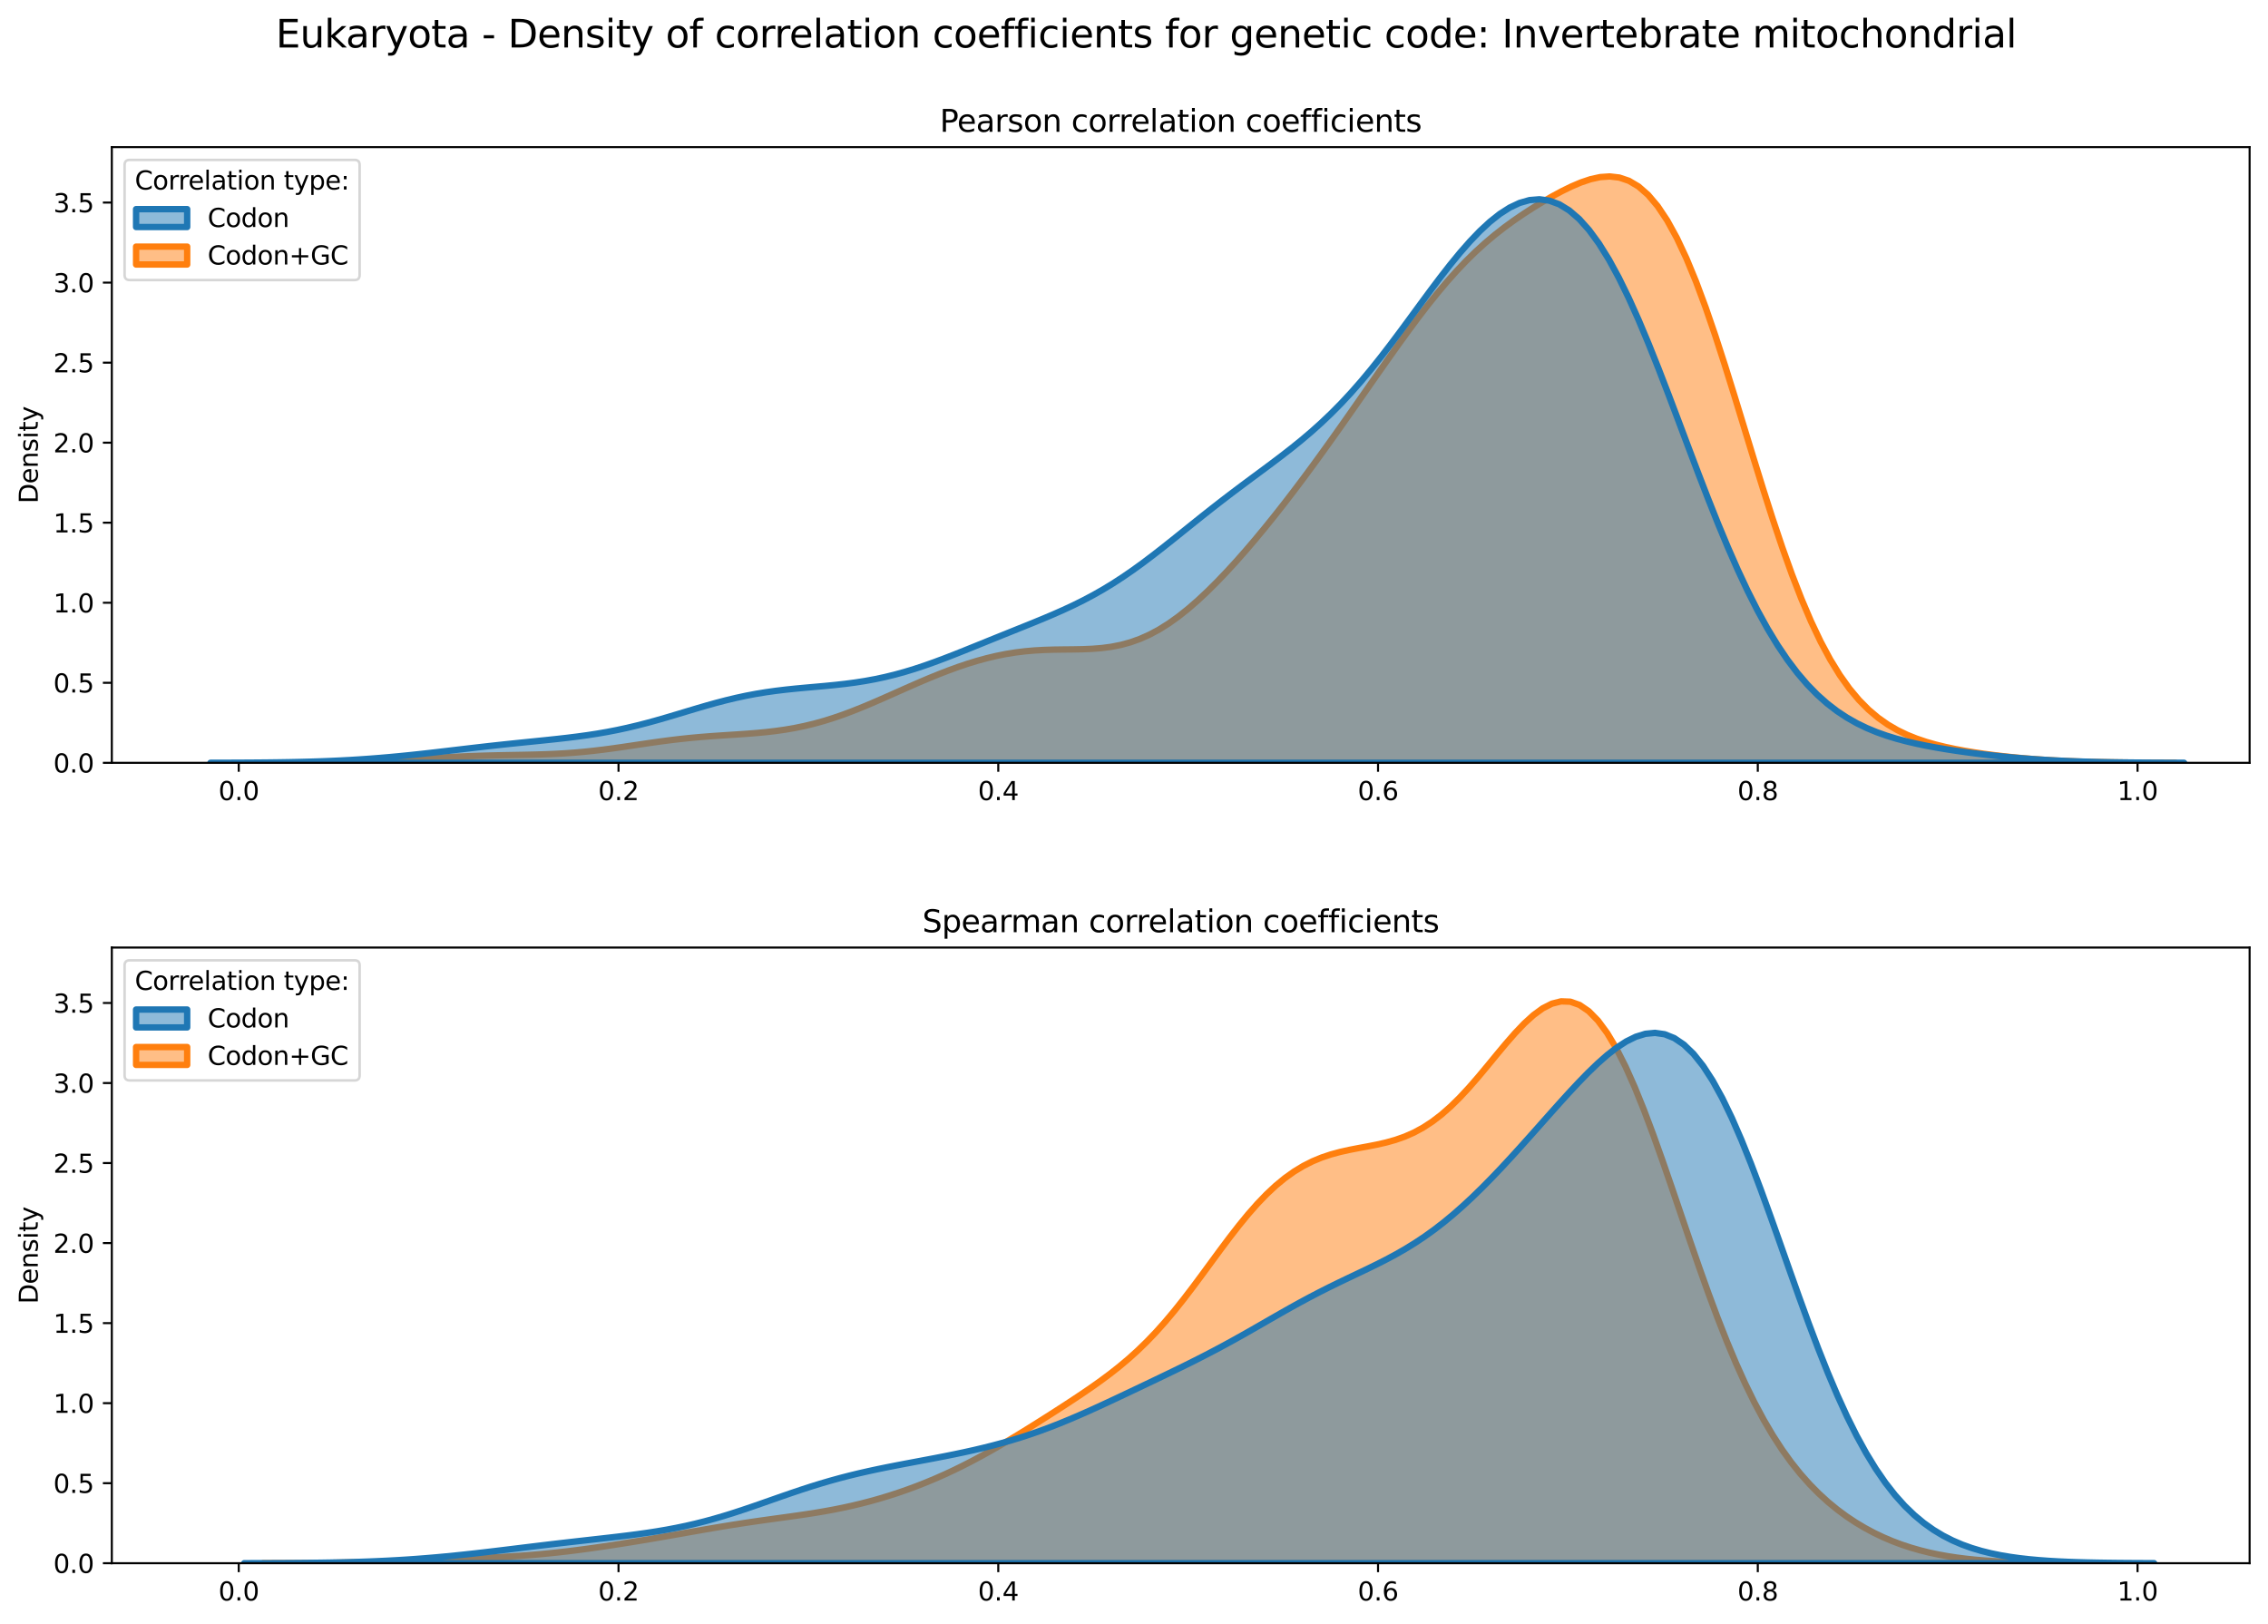 <?xml version="1.0" encoding="utf-8" standalone="no"?>
<!DOCTYPE svg PUBLIC "-//W3C//DTD SVG 1.1//EN"
  "http://www.w3.org/Graphics/SVG/1.1/DTD/svg11.dtd">
<svg xmlns:xlink="http://www.w3.org/1999/xlink" width="887.981pt" height="635.878pt" viewBox="0 0 887.981 635.878" xmlns="http://www.w3.org/2000/svg" version="1.1">
 <defs>
  <style type="text/css">*{stroke-linejoin: round; stroke-linecap: butt}</style>
 </defs>
 <g id="figure_1">
  <g id="patch_1">
   <path d="M 0 635.878 
L 887.981 635.878 
L 887.981 0 
L 0 0 
z
" style="fill: #ffffff"/>
  </g>
  <g id="axes_1">
   <g id="patch_2">
    <path d="M 43.781 298.643 
L 880.781 298.643 
L 880.781 57.6 
L 43.781 57.6 
z
" style="fill: #ffffff"/>
   </g>
   <g id="PolyCollection_1">
    <defs>
     <path id="m6f0e581d90" d="M 104.792 -337.254 
L 104.792 -337.235 
L 108.546 -337.235 
L 112.299 -337.235 
L 116.052 -337.235 
L 119.805 -337.235 
L 123.559 -337.235 
L 127.312 -337.235 
L 131.065 -337.235 
L 134.818 -337.235 
L 138.572 -337.235 
L 142.325 -337.235 
L 146.078 -337.235 
L 149.831 -337.235 
L 153.585 -337.235 
L 157.338 -337.235 
L 161.091 -337.235 
L 164.845 -337.235 
L 168.598 -337.235 
L 172.351 -337.235 
L 176.104 -337.235 
L 179.858 -337.235 
L 183.611 -337.235 
L 187.364 -337.235 
L 191.117 -337.235 
L 194.871 -337.235 
L 198.624 -337.235 
L 202.377 -337.235 
L 206.13 -337.235 
L 209.884 -337.235 
L 213.637 -337.235 
L 217.39 -337.235 
L 221.143 -337.235 
L 224.897 -337.235 
L 228.65 -337.235 
L 232.403 -337.235 
L 236.156 -337.235 
L 239.91 -337.235 
L 243.663 -337.235 
L 247.416 -337.235 
L 251.169 -337.235 
L 254.923 -337.235 
L 258.676 -337.235 
L 262.429 -337.235 
L 266.183 -337.235 
L 269.936 -337.235 
L 273.689 -337.235 
L 277.442 -337.235 
L 281.196 -337.235 
L 284.949 -337.235 
L 288.702 -337.235 
L 292.455 -337.235 
L 296.209 -337.235 
L 299.962 -337.235 
L 303.715 -337.235 
L 307.468 -337.235 
L 311.222 -337.235 
L 314.975 -337.235 
L 318.728 -337.235 
L 322.481 -337.235 
L 326.235 -337.235 
L 329.988 -337.235 
L 333.741 -337.235 
L 337.494 -337.235 
L 341.248 -337.235 
L 345.001 -337.235 
L 348.754 -337.235 
L 352.507 -337.235 
L 356.261 -337.235 
L 360.014 -337.235 
L 363.767 -337.235 
L 367.521 -337.235 
L 371.274 -337.235 
L 375.027 -337.235 
L 378.78 -337.235 
L 382.534 -337.235 
L 386.287 -337.235 
L 390.04 -337.235 
L 393.793 -337.235 
L 397.547 -337.235 
L 401.3 -337.235 
L 405.053 -337.235 
L 408.806 -337.235 
L 412.56 -337.235 
L 416.313 -337.235 
L 420.066 -337.235 
L 423.819 -337.235 
L 427.573 -337.235 
L 431.326 -337.235 
L 435.079 -337.235 
L 438.832 -337.235 
L 442.586 -337.235 
L 446.339 -337.235 
L 450.092 -337.235 
L 453.845 -337.235 
L 457.599 -337.235 
L 461.352 -337.235 
L 465.105 -337.235 
L 468.859 -337.235 
L 472.612 -337.235 
L 476.365 -337.235 
L 480.118 -337.235 
L 483.872 -337.235 
L 487.625 -337.235 
L 491.378 -337.235 
L 495.131 -337.235 
L 498.885 -337.235 
L 502.638 -337.235 
L 506.391 -337.235 
L 510.144 -337.235 
L 513.898 -337.235 
L 517.651 -337.235 
L 521.404 -337.235 
L 525.157 -337.235 
L 528.911 -337.235 
L 532.664 -337.235 
L 536.417 -337.235 
L 540.17 -337.235 
L 543.924 -337.235 
L 547.677 -337.235 
L 551.43 -337.235 
L 555.183 -337.235 
L 558.937 -337.235 
L 562.69 -337.235 
L 566.443 -337.235 
L 570.197 -337.235 
L 573.95 -337.235 
L 577.703 -337.235 
L 581.456 -337.235 
L 585.21 -337.235 
L 588.963 -337.235 
L 592.716 -337.235 
L 596.469 -337.235 
L 600.223 -337.235 
L 603.976 -337.235 
L 607.729 -337.235 
L 611.482 -337.235 
L 615.236 -337.235 
L 618.989 -337.235 
L 622.742 -337.235 
L 626.495 -337.235 
L 630.249 -337.235 
L 634.002 -337.235 
L 637.755 -337.235 
L 641.508 -337.235 
L 645.262 -337.235 
L 649.015 -337.235 
L 652.768 -337.235 
L 656.521 -337.235 
L 660.275 -337.235 
L 664.028 -337.235 
L 667.781 -337.235 
L 671.535 -337.235 
L 675.288 -337.235 
L 679.041 -337.235 
L 682.794 -337.235 
L 686.548 -337.235 
L 690.301 -337.235 
L 694.054 -337.235 
L 697.807 -337.235 
L 701.561 -337.235 
L 705.314 -337.235 
L 709.067 -337.235 
L 712.82 -337.235 
L 716.574 -337.235 
L 720.327 -337.235 
L 724.08 -337.235 
L 727.833 -337.235 
L 731.587 -337.235 
L 735.34 -337.235 
L 739.093 -337.235 
L 742.846 -337.235 
L 746.6 -337.235 
L 750.353 -337.235 
L 754.106 -337.235 
L 757.859 -337.235 
L 761.613 -337.235 
L 765.366 -337.235 
L 769.119 -337.235 
L 772.872 -337.235 
L 776.626 -337.235 
L 780.379 -337.235 
L 784.132 -337.235 
L 787.886 -337.235 
L 791.639 -337.235 
L 795.392 -337.235 
L 799.145 -337.235 
L 802.899 -337.235 
L 806.652 -337.235 
L 810.405 -337.235 
L 814.158 -337.235 
L 817.912 -337.235 
L 821.665 -337.235 
L 825.418 -337.235 
L 829.171 -337.235 
L 832.925 -337.235 
L 836.678 -337.235 
L 840.431 -337.235 
L 844.184 -337.235 
L 847.938 -337.235 
L 851.691 -337.235 
L 851.691 -337.251 
L 851.691 -337.251 
L 847.938 -337.26 
L 844.184 -337.272 
L 840.431 -337.29 
L 836.678 -337.314 
L 832.925 -337.346 
L 829.171 -337.39 
L 825.418 -337.447 
L 821.665 -337.521 
L 817.912 -337.614 
L 814.158 -337.73 
L 810.405 -337.873 
L 806.652 -338.045 
L 802.899 -338.25 
L 799.145 -338.49 
L 795.392 -338.767 
L 791.639 -339.083 
L 787.886 -339.441 
L 784.132 -339.843 
L 780.379 -340.291 
L 776.626 -340.79 
L 772.872 -341.345 
L 769.119 -341.966 
L 765.366 -342.666 
L 761.613 -343.462 
L 757.859 -344.38 
L 754.106 -345.451 
L 750.353 -346.718 
L 746.6 -348.229 
L 742.846 -350.045 
L 739.093 -352.234 
L 735.34 -354.873 
L 731.587 -358.043 
L 727.833 -361.831 
L 724.08 -366.318 
L 720.327 -371.582 
L 716.574 -377.687 
L 712.82 -384.679 
L 709.067 -392.582 
L 705.314 -401.391 
L 701.561 -411.068 
L 697.807 -421.541 
L 694.054 -432.703 
L 690.301 -444.415 
L 686.548 -456.507 
L 682.794 -468.785 
L 679.041 -481.042 
L 675.288 -493.061 
L 671.535 -504.629 
L 667.781 -515.543 
L 664.028 -525.625 
L 660.275 -534.722 
L 656.521 -542.722 
L 652.768 -549.548 
L 649.015 -555.171 
L 645.262 -559.598 
L 641.508 -562.881 
L 637.755 -565.1 
L 634.002 -566.365 
L 630.249 -566.8 
L 626.495 -566.54 
L 622.742 -565.717 
L 618.989 -564.455 
L 615.236 -562.862 
L 611.482 -561.023 
L 607.729 -559.002 
L 603.976 -556.839 
L 600.223 -554.548 
L 596.469 -552.13 
L 592.716 -549.566 
L 588.963 -546.831 
L 585.21 -543.897 
L 581.456 -540.735 
L 577.703 -537.322 
L 573.95 -533.643 
L 570.197 -529.694 
L 566.443 -525.479 
L 562.69 -521.016 
L 558.937 -516.326 
L 555.183 -511.441 
L 551.43 -506.392 
L 547.677 -501.216 
L 543.924 -495.946 
L 540.17 -490.614 
L 536.417 -485.247 
L 532.664 -479.87 
L 528.911 -474.505 
L 525.157 -469.169 
L 521.404 -463.879 
L 517.651 -458.648 
L 513.898 -453.489 
L 510.144 -448.413 
L 506.391 -443.43 
L 502.638 -438.55 
L 498.885 -433.781 
L 495.131 -429.13 
L 491.378 -424.603 
L 487.625 -420.211 
L 483.872 -415.962 
L 480.118 -411.869 
L 476.365 -407.951 
L 472.612 -404.227 
L 468.859 -400.723 
L 465.105 -397.467 
L 461.352 -394.486 
L 457.599 -391.806 
L 453.845 -389.45 
L 450.092 -387.432 
L 446.339 -385.756 
L 442.586 -384.416 
L 438.832 -383.393 
L 435.079 -382.655 
L 431.326 -382.162 
L 427.573 -381.865 
L 423.819 -381.71 
L 420.066 -381.64 
L 416.313 -381.603 
L 412.56 -381.549 
L 408.806 -381.434 
L 405.053 -381.226 
L 401.3 -380.898 
L 397.547 -380.435 
L 393.793 -379.828 
L 390.04 -379.076 
L 386.287 -378.183 
L 382.534 -377.155 
L 378.78 -376.002 
L 375.027 -374.736 
L 371.274 -373.369 
L 367.521 -371.914 
L 363.767 -370.384 
L 360.014 -368.793 
L 356.261 -367.157 
L 352.507 -365.494 
L 348.754 -363.823 
L 345.001 -362.163 
L 341.248 -360.537 
L 337.494 -358.965 
L 333.741 -357.468 
L 329.988 -356.065 
L 326.235 -354.771 
L 322.481 -353.601 
L 318.728 -352.561 
L 314.975 -351.655 
L 311.222 -350.882 
L 307.468 -350.233 
L 303.715 -349.699 
L 299.962 -349.264 
L 296.209 -348.908 
L 292.455 -348.612 
L 288.702 -348.353 
L 284.949 -348.11 
L 281.196 -347.863 
L 277.442 -347.595 
L 273.689 -347.292 
L 269.936 -346.945 
L 266.183 -346.548 
L 262.429 -346.102 
L 258.676 -345.611 
L 254.923 -345.084 
L 251.169 -344.533 
L 247.416 -343.973 
L 243.663 -343.419 
L 239.91 -342.887 
L 236.156 -342.391 
L 232.403 -341.943 
L 228.65 -341.552 
L 224.897 -341.222 
L 221.143 -340.954 
L 217.39 -340.744 
L 213.637 -340.586 
L 209.884 -340.469 
L 206.13 -340.382 
L 202.377 -340.311 
L 198.624 -340.244 
L 194.871 -340.17 
L 191.117 -340.082 
L 187.364 -339.971 
L 183.611 -339.836 
L 179.858 -339.676 
L 176.104 -339.493 
L 172.351 -339.292 
L 168.598 -339.08 
L 164.845 -338.862 
L 161.091 -338.646 
L 157.338 -338.438 
L 153.585 -338.242 
L 149.831 -338.064 
L 146.078 -337.905 
L 142.325 -337.767 
L 138.572 -337.65 
L 134.818 -337.552 
L 131.065 -337.474 
L 127.312 -337.411 
L 123.559 -337.363 
L 119.805 -337.326 
L 116.052 -337.299 
L 112.299 -337.279 
L 108.546 -337.264 
L 104.792 -337.254 
z
" style="stroke: #ff7f0e; stroke-width: 2.5"/>
    </defs>
    <g clip-path="url(#p233c39e119)">
     <use xlink:href="#m6f0e581d90" x="0" y="635.878" style="fill: #ff7f0e; fill-opacity: 0.5; stroke: #ff7f0e; stroke-width: 2.5"/>
    </g>
   </g>
   <g id="PolyCollection_2">
    <defs>
     <path id="md2734efed5" d="M 82.417 -337.251 
L 82.417 -337.235 
L 86.3 -337.235 
L 90.183 -337.235 
L 94.066 -337.235 
L 97.949 -337.235 
L 101.832 -337.235 
L 105.715 -337.235 
L 109.598 -337.235 
L 113.481 -337.235 
L 117.363 -337.235 
L 121.246 -337.235 
L 125.129 -337.235 
L 129.012 -337.235 
L 132.895 -337.235 
L 136.778 -337.235 
L 140.661 -337.235 
L 144.544 -337.235 
L 148.427 -337.235 
L 152.31 -337.235 
L 156.193 -337.235 
L 160.076 -337.235 
L 163.959 -337.235 
L 167.842 -337.235 
L 171.725 -337.235 
L 175.608 -337.235 
L 179.491 -337.235 
L 183.374 -337.235 
L 187.257 -337.235 
L 191.14 -337.235 
L 195.023 -337.235 
L 198.906 -337.235 
L 202.789 -337.235 
L 206.672 -337.235 
L 210.555 -337.235 
L 214.438 -337.235 
L 218.321 -337.235 
L 222.204 -337.235 
L 226.087 -337.235 
L 229.97 -337.235 
L 233.852 -337.235 
L 237.735 -337.235 
L 241.618 -337.235 
L 245.501 -337.235 
L 249.384 -337.235 
L 253.267 -337.235 
L 257.15 -337.235 
L 261.033 -337.235 
L 264.916 -337.235 
L 268.799 -337.235 
L 272.682 -337.235 
L 276.565 -337.235 
L 280.448 -337.235 
L 284.331 -337.235 
L 288.214 -337.235 
L 292.097 -337.235 
L 295.98 -337.235 
L 299.863 -337.235 
L 303.746 -337.235 
L 307.629 -337.235 
L 311.512 -337.235 
L 315.395 -337.235 
L 319.278 -337.235 
L 323.161 -337.235 
L 327.044 -337.235 
L 330.927 -337.235 
L 334.81 -337.235 
L 338.693 -337.235 
L 342.576 -337.235 
L 346.459 -337.235 
L 350.341 -337.235 
L 354.224 -337.235 
L 358.107 -337.235 
L 361.99 -337.235 
L 365.873 -337.235 
L 369.756 -337.235 
L 373.639 -337.235 
L 377.522 -337.235 
L 381.405 -337.235 
L 385.288 -337.235 
L 389.171 -337.235 
L 393.054 -337.235 
L 396.937 -337.235 
L 400.82 -337.235 
L 404.703 -337.235 
L 408.586 -337.235 
L 412.469 -337.235 
L 416.352 -337.235 
L 420.235 -337.235 
L 424.118 -337.235 
L 428.001 -337.235 
L 431.884 -337.235 
L 435.767 -337.235 
L 439.65 -337.235 
L 443.533 -337.235 
L 447.416 -337.235 
L 451.299 -337.235 
L 455.182 -337.235 
L 459.065 -337.235 
L 462.948 -337.235 
L 466.83 -337.235 
L 470.713 -337.235 
L 474.596 -337.235 
L 478.479 -337.235 
L 482.362 -337.235 
L 486.245 -337.235 
L 490.128 -337.235 
L 494.011 -337.235 
L 497.894 -337.235 
L 501.777 -337.235 
L 505.66 -337.235 
L 509.543 -337.235 
L 513.426 -337.235 
L 517.309 -337.235 
L 521.192 -337.235 
L 525.075 -337.235 
L 528.958 -337.235 
L 532.841 -337.235 
L 536.724 -337.235 
L 540.607 -337.235 
L 544.49 -337.235 
L 548.373 -337.235 
L 552.256 -337.235 
L 556.139 -337.235 
L 560.022 -337.235 
L 563.905 -337.235 
L 567.788 -337.235 
L 571.671 -337.235 
L 575.554 -337.235 
L 579.437 -337.235 
L 583.319 -337.235 
L 587.202 -337.235 
L 591.085 -337.235 
L 594.968 -337.235 
L 598.851 -337.235 
L 602.734 -337.235 
L 606.617 -337.235 
L 610.5 -337.235 
L 614.383 -337.235 
L 618.266 -337.235 
L 622.149 -337.235 
L 626.032 -337.235 
L 629.915 -337.235 
L 633.798 -337.235 
L 637.681 -337.235 
L 641.564 -337.235 
L 645.447 -337.235 
L 649.33 -337.235 
L 653.213 -337.235 
L 657.096 -337.235 
L 660.979 -337.235 
L 664.862 -337.235 
L 668.745 -337.235 
L 672.628 -337.235 
L 676.511 -337.235 
L 680.394 -337.235 
L 684.277 -337.235 
L 688.16 -337.235 
L 692.043 -337.235 
L 695.926 -337.235 
L 699.809 -337.235 
L 703.691 -337.235 
L 707.574 -337.235 
L 711.457 -337.235 
L 715.34 -337.235 
L 719.223 -337.235 
L 723.106 -337.235 
L 726.989 -337.235 
L 730.872 -337.235 
L 734.755 -337.235 
L 738.638 -337.235 
L 742.521 -337.235 
L 746.404 -337.235 
L 750.287 -337.235 
L 754.17 -337.235 
L 758.053 -337.235 
L 761.936 -337.235 
L 765.819 -337.235 
L 769.702 -337.235 
L 773.585 -337.235 
L 777.468 -337.235 
L 781.351 -337.235 
L 785.234 -337.235 
L 789.117 -337.235 
L 793 -337.235 
L 796.883 -337.235 
L 800.766 -337.235 
L 804.649 -337.235 
L 808.532 -337.235 
L 812.415 -337.235 
L 816.298 -337.235 
L 820.18 -337.235 
L 824.063 -337.235 
L 827.946 -337.235 
L 831.829 -337.235 
L 835.712 -337.235 
L 839.595 -337.235 
L 843.478 -337.235 
L 847.361 -337.235 
L 851.244 -337.235 
L 855.127 -337.235 
L 855.127 -337.252 
L 855.127 -337.252 
L 851.244 -337.26 
L 847.361 -337.272 
L 843.478 -337.289 
L 839.595 -337.311 
L 835.712 -337.342 
L 831.829 -337.382 
L 827.946 -337.435 
L 824.063 -337.502 
L 820.18 -337.587 
L 816.298 -337.693 
L 812.415 -337.823 
L 808.532 -337.979 
L 804.649 -338.165 
L 800.766 -338.382 
L 796.883 -338.633 
L 793 -338.919 
L 789.117 -339.24 
L 785.234 -339.598 
L 781.351 -339.993 
L 777.468 -340.424 
L 773.585 -340.893 
L 769.702 -341.402 
L 765.819 -341.953 
L 761.936 -342.552 
L 758.053 -343.207 
L 754.17 -343.929 
L 750.287 -344.734 
L 746.404 -345.641 
L 742.521 -346.675 
L 738.638 -347.864 
L 734.755 -349.244 
L 730.872 -350.853 
L 726.989 -352.734 
L 723.106 -354.935 
L 719.223 -357.504 
L 715.34 -360.493 
L 711.457 -363.952 
L 707.574 -367.928 
L 703.691 -372.465 
L 699.809 -377.599 
L 695.926 -383.358 
L 692.043 -389.759 
L 688.16 -396.805 
L 684.277 -404.483 
L 680.394 -412.764 
L 676.511 -421.602 
L 672.628 -430.932 
L 668.745 -440.672 
L 664.862 -450.724 
L 660.979 -460.973 
L 657.096 -471.294 
L 653.213 -481.555 
L 649.33 -491.615 
L 645.447 -501.335 
L 641.564 -510.582 
L 637.681 -519.228 
L 633.798 -527.162 
L 629.915 -534.287 
L 626.032 -540.528 
L 622.149 -545.83 
L 618.266 -550.161 
L 614.383 -553.511 
L 610.5 -555.889 
L 606.617 -557.324 
L 602.734 -557.857 
L 598.851 -557.539 
L 594.968 -556.433 
L 591.085 -554.603 
L 587.202 -552.116 
L 583.319 -549.041 
L 579.437 -545.447 
L 575.554 -541.403 
L 571.671 -536.977 
L 567.788 -532.239 
L 563.905 -527.258 
L 560.022 -522.103 
L 556.139 -516.844 
L 552.256 -511.548 
L 548.373 -506.279 
L 544.49 -501.096 
L 540.607 -496.05 
L 536.724 -491.185 
L 532.841 -486.534 
L 528.958 -482.118 
L 525.075 -477.947 
L 521.192 -474.022 
L 517.309 -470.33 
L 513.426 -466.851 
L 509.543 -463.56 
L 505.66 -460.422 
L 501.777 -457.404 
L 497.894 -454.467 
L 494.011 -451.578 
L 490.128 -448.703 
L 486.245 -445.817 
L 482.362 -442.897 
L 478.479 -439.93 
L 474.596 -436.912 
L 470.713 -433.845 
L 466.83 -430.741 
L 462.948 -427.619 
L 459.065 -424.502 
L 455.182 -421.419 
L 451.299 -418.4 
L 447.416 -415.472 
L 443.533 -412.661 
L 439.65 -409.989 
L 435.767 -407.467 
L 431.884 -405.104 
L 428.001 -402.898 
L 424.118 -400.84 
L 420.235 -398.916 
L 416.352 -397.108 
L 412.469 -395.392 
L 408.586 -393.746 
L 404.703 -392.147 
L 400.82 -390.576 
L 396.937 -389.016 
L 393.054 -387.455 
L 389.171 -385.889 
L 385.288 -384.317 
L 381.405 -382.743 
L 377.522 -381.178 
L 373.639 -379.634 
L 369.756 -378.129 
L 365.873 -376.679 
L 361.99 -375.303 
L 358.107 -374.016 
L 354.224 -372.832 
L 350.341 -371.762 
L 346.459 -370.812 
L 342.576 -369.983 
L 338.693 -369.271 
L 334.81 -368.667 
L 330.927 -368.156 
L 327.044 -367.722 
L 323.161 -367.342 
L 319.278 -366.993 
L 315.395 -366.65 
L 311.512 -366.288 
L 307.629 -365.885 
L 303.746 -365.419 
L 299.863 -364.873 
L 295.98 -364.236 
L 292.097 -363.501 
L 288.214 -362.666 
L 284.331 -361.737 
L 280.448 -360.724 
L 276.565 -359.641 
L 272.682 -358.508 
L 268.799 -357.345 
L 264.916 -356.175 
L 261.033 -355.019 
L 257.15 -353.9 
L 253.267 -352.834 
L 249.384 -351.836 
L 245.501 -350.916 
L 241.618 -350.079 
L 237.735 -349.326 
L 233.852 -348.654 
L 229.97 -348.056 
L 226.087 -347.523 
L 222.204 -347.041 
L 218.321 -346.6 
L 214.438 -346.186 
L 210.555 -345.788 
L 206.672 -345.396 
L 202.789 -345.001 
L 198.906 -344.598 
L 195.023 -344.182 
L 191.14 -343.754 
L 187.257 -343.313 
L 183.374 -342.862 
L 179.491 -342.405 
L 175.608 -341.946 
L 171.725 -341.491 
L 167.842 -341.046 
L 163.959 -340.614 
L 160.076 -340.203 
L 156.193 -339.815 
L 152.31 -339.454 
L 148.427 -339.123 
L 144.544 -338.823 
L 140.661 -338.555 
L 136.778 -338.319 
L 132.895 -338.115 
L 129.012 -337.94 
L 125.129 -337.792 
L 121.246 -337.67 
L 117.363 -337.57 
L 113.481 -337.489 
L 109.598 -337.425 
L 105.715 -337.375 
L 101.832 -337.337 
L 97.949 -337.308 
L 94.066 -337.287 
L 90.183 -337.271 
L 86.3 -337.259 
L 82.417 -337.251 
z
" style="stroke: #1f77b4; stroke-width: 2.5"/>
    </defs>
    <g clip-path="url(#p233c39e119)">
     <use xlink:href="#md2734efed5" x="0" y="635.878" style="fill: #1f77b4; fill-opacity: 0.5; stroke: #1f77b4; stroke-width: 2.5"/>
    </g>
   </g>
   <g id="matplotlib.axis_1">
    <g id="xtick_1">
     <g id="line2d_1">
      <defs>
       <path id="md1f4f20a3d" d="M 0 0 
L 0 3.5 
" style="stroke: #000000; stroke-width: 0.8"/>
      </defs>
      <g>
       <use xlink:href="#md1f4f20a3d" x="93.479" y="298.643" style="stroke: #000000; stroke-width: 0.8"/>
      </g>
     </g>
     <g id="text_1">
      <!-- 0.0 -->
      <g transform="translate(85.528 313.242) scale(0.1 -0.1)">
       <defs>
        <path id="DejaVuSans-30" d="M 2034 4250 
Q 1547 4250 1301 3770 
Q 1056 3291 1056 2328 
Q 1056 1369 1301 889 
Q 1547 409 2034 409 
Q 2525 409 2770 889 
Q 3016 1369 3016 2328 
Q 3016 3291 2770 3770 
Q 2525 4250 2034 4250 
z
M 2034 4750 
Q 2819 4750 3233 4129 
Q 3647 3509 3647 2328 
Q 3647 1150 3233 529 
Q 2819 -91 2034 -91 
Q 1250 -91 836 529 
Q 422 1150 422 2328 
Q 422 3509 836 4129 
Q 1250 4750 2034 4750 
z
" transform="scale(0.016)"/>
        <path id="DejaVuSans-2e" d="M 684 794 
L 1344 794 
L 1344 0 
L 684 0 
L 684 794 
z
" transform="scale(0.016)"/>
       </defs>
       <use xlink:href="#DejaVuSans-30"/>
       <use xlink:href="#DejaVuSans-2e" x="63.623"/>
       <use xlink:href="#DejaVuSans-30" x="95.41"/>
      </g>
     </g>
    </g>
    <g id="xtick_2">
     <g id="line2d_2">
      <g>
       <use xlink:href="#md1f4f20a3d" x="242.165" y="298.643" style="stroke: #000000; stroke-width: 0.8"/>
      </g>
     </g>
     <g id="text_2">
      <!-- 0.2 -->
      <g transform="translate(234.214 313.242) scale(0.1 -0.1)">
       <defs>
        <path id="DejaVuSans-32" d="M 1228 531 
L 3431 531 
L 3431 0 
L 469 0 
L 469 531 
Q 828 903 1448 1529 
Q 2069 2156 2228 2338 
Q 2531 2678 2651 2914 
Q 2772 3150 2772 3378 
Q 2772 3750 2511 3984 
Q 2250 4219 1831 4219 
Q 1534 4219 1204 4116 
Q 875 4013 500 3803 
L 500 4441 
Q 881 4594 1212 4672 
Q 1544 4750 1819 4750 
Q 2544 4750 2975 4387 
Q 3406 4025 3406 3419 
Q 3406 3131 3298 2873 
Q 3191 2616 2906 2266 
Q 2828 2175 2409 1742 
Q 1991 1309 1228 531 
z
" transform="scale(0.016)"/>
       </defs>
       <use xlink:href="#DejaVuSans-30"/>
       <use xlink:href="#DejaVuSans-2e" x="63.623"/>
       <use xlink:href="#DejaVuSans-32" x="95.41"/>
      </g>
     </g>
    </g>
    <g id="xtick_3">
     <g id="line2d_3">
      <g>
       <use xlink:href="#md1f4f20a3d" x="390.851" y="298.643" style="stroke: #000000; stroke-width: 0.8"/>
      </g>
     </g>
     <g id="text_3">
      <!-- 0.4 -->
      <g transform="translate(382.9 313.242) scale(0.1 -0.1)">
       <defs>
        <path id="DejaVuSans-34" d="M 2419 4116 
L 825 1625 
L 2419 1625 
L 2419 4116 
z
M 2253 4666 
L 3047 4666 
L 3047 1625 
L 3713 1625 
L 3713 1100 
L 3047 1100 
L 3047 0 
L 2419 0 
L 2419 1100 
L 313 1100 
L 313 1709 
L 2253 4666 
z
" transform="scale(0.016)"/>
       </defs>
       <use xlink:href="#DejaVuSans-30"/>
       <use xlink:href="#DejaVuSans-2e" x="63.623"/>
       <use xlink:href="#DejaVuSans-34" x="95.41"/>
      </g>
     </g>
    </g>
    <g id="xtick_4">
     <g id="line2d_4">
      <g>
       <use xlink:href="#md1f4f20a3d" x="539.537" y="298.643" style="stroke: #000000; stroke-width: 0.8"/>
      </g>
     </g>
     <g id="text_4">
      <!-- 0.6 -->
      <g transform="translate(531.586 313.242) scale(0.1 -0.1)">
       <defs>
        <path id="DejaVuSans-36" d="M 2113 2584 
Q 1688 2584 1439 2293 
Q 1191 2003 1191 1497 
Q 1191 994 1439 701 
Q 1688 409 2113 409 
Q 2538 409 2786 701 
Q 3034 994 3034 1497 
Q 3034 2003 2786 2293 
Q 2538 2584 2113 2584 
z
M 3366 4563 
L 3366 3988 
Q 3128 4100 2886 4159 
Q 2644 4219 2406 4219 
Q 1781 4219 1451 3797 
Q 1122 3375 1075 2522 
Q 1259 2794 1537 2939 
Q 1816 3084 2150 3084 
Q 2853 3084 3261 2657 
Q 3669 2231 3669 1497 
Q 3669 778 3244 343 
Q 2819 -91 2113 -91 
Q 1303 -91 875 529 
Q 447 1150 447 2328 
Q 447 3434 972 4092 
Q 1497 4750 2381 4750 
Q 2619 4750 2861 4703 
Q 3103 4656 3366 4563 
z
" transform="scale(0.016)"/>
       </defs>
       <use xlink:href="#DejaVuSans-30"/>
       <use xlink:href="#DejaVuSans-2e" x="63.623"/>
       <use xlink:href="#DejaVuSans-36" x="95.41"/>
      </g>
     </g>
    </g>
    <g id="xtick_5">
     <g id="line2d_5">
      <g>
       <use xlink:href="#md1f4f20a3d" x="688.223" y="298.643" style="stroke: #000000; stroke-width: 0.8"/>
      </g>
     </g>
     <g id="text_5">
      <!-- 0.8 -->
      <g transform="translate(680.272 313.242) scale(0.1 -0.1)">
       <defs>
        <path id="DejaVuSans-38" d="M 2034 2216 
Q 1584 2216 1326 1975 
Q 1069 1734 1069 1313 
Q 1069 891 1326 650 
Q 1584 409 2034 409 
Q 2484 409 2743 651 
Q 3003 894 3003 1313 
Q 3003 1734 2745 1975 
Q 2488 2216 2034 2216 
z
M 1403 2484 
Q 997 2584 770 2862 
Q 544 3141 544 3541 
Q 544 4100 942 4425 
Q 1341 4750 2034 4750 
Q 2731 4750 3128 4425 
Q 3525 4100 3525 3541 
Q 3525 3141 3298 2862 
Q 3072 2584 2669 2484 
Q 3125 2378 3379 2068 
Q 3634 1759 3634 1313 
Q 3634 634 3220 271 
Q 2806 -91 2034 -91 
Q 1263 -91 848 271 
Q 434 634 434 1313 
Q 434 1759 690 2068 
Q 947 2378 1403 2484 
z
M 1172 3481 
Q 1172 3119 1398 2916 
Q 1625 2713 2034 2713 
Q 2441 2713 2670 2916 
Q 2900 3119 2900 3481 
Q 2900 3844 2670 4047 
Q 2441 4250 2034 4250 
Q 1625 4250 1398 4047 
Q 1172 3844 1172 3481 
z
" transform="scale(0.016)"/>
       </defs>
       <use xlink:href="#DejaVuSans-30"/>
       <use xlink:href="#DejaVuSans-2e" x="63.623"/>
       <use xlink:href="#DejaVuSans-38" x="95.41"/>
      </g>
     </g>
    </g>
    <g id="xtick_6">
     <g id="line2d_6">
      <g>
       <use xlink:href="#md1f4f20a3d" x="836.909" y="298.643" style="stroke: #000000; stroke-width: 0.8"/>
      </g>
     </g>
     <g id="text_6">
      <!-- 1.0 -->
      <g transform="translate(828.958 313.242) scale(0.1 -0.1)">
       <defs>
        <path id="DejaVuSans-31" d="M 794 531 
L 1825 531 
L 1825 4091 
L 703 3866 
L 703 4441 
L 1819 4666 
L 2450 4666 
L 2450 531 
L 3481 531 
L 3481 0 
L 794 0 
L 794 531 
z
" transform="scale(0.016)"/>
       </defs>
       <use xlink:href="#DejaVuSans-31"/>
       <use xlink:href="#DejaVuSans-2e" x="63.623"/>
       <use xlink:href="#DejaVuSans-30" x="95.41"/>
      </g>
     </g>
    </g>
   </g>
   <g id="matplotlib.axis_2">
    <g id="ytick_1">
     <g id="line2d_7">
      <defs>
       <path id="m64d4acc25e" d="M 0 0 
L -3.5 0 
" style="stroke: #000000; stroke-width: 0.8"/>
      </defs>
      <g>
       <use xlink:href="#m64d4acc25e" x="43.781" y="298.643" style="stroke: #000000; stroke-width: 0.8"/>
      </g>
     </g>
     <g id="text_7">
      <!-- 0.0 -->
      <g transform="translate(20.878 302.443) scale(0.1 -0.1)">
       <use xlink:href="#DejaVuSans-30"/>
       <use xlink:href="#DejaVuSans-2e" x="63.623"/>
       <use xlink:href="#DejaVuSans-30" x="95.41"/>
      </g>
     </g>
    </g>
    <g id="ytick_2">
     <g id="line2d_8">
      <g>
       <use xlink:href="#m64d4acc25e" x="43.781" y="267.31" style="stroke: #000000; stroke-width: 0.8"/>
      </g>
     </g>
     <g id="text_8">
      <!-- 0.5 -->
      <g transform="translate(20.878 271.109) scale(0.1 -0.1)">
       <defs>
        <path id="DejaVuSans-35" d="M 691 4666 
L 3169 4666 
L 3169 4134 
L 1269 4134 
L 1269 2991 
Q 1406 3038 1543 3061 
Q 1681 3084 1819 3084 
Q 2600 3084 3056 2656 
Q 3513 2228 3513 1497 
Q 3513 744 3044 326 
Q 2575 -91 1722 -91 
Q 1428 -91 1123 -41 
Q 819 9 494 109 
L 494 744 
Q 775 591 1075 516 
Q 1375 441 1709 441 
Q 2250 441 2565 725 
Q 2881 1009 2881 1497 
Q 2881 1984 2565 2268 
Q 2250 2553 1709 2553 
Q 1456 2553 1204 2497 
Q 953 2441 691 2322 
L 691 4666 
z
" transform="scale(0.016)"/>
       </defs>
       <use xlink:href="#DejaVuSans-30"/>
       <use xlink:href="#DejaVuSans-2e" x="63.623"/>
       <use xlink:href="#DejaVuSans-35" x="95.41"/>
      </g>
     </g>
    </g>
    <g id="ytick_3">
     <g id="line2d_9">
      <g>
       <use xlink:href="#m64d4acc25e" x="43.781" y="235.976" style="stroke: #000000; stroke-width: 0.8"/>
      </g>
     </g>
     <g id="text_9">
      <!-- 1.0 -->
      <g transform="translate(20.878 239.776) scale(0.1 -0.1)">
       <use xlink:href="#DejaVuSans-31"/>
       <use xlink:href="#DejaVuSans-2e" x="63.623"/>
       <use xlink:href="#DejaVuSans-30" x="95.41"/>
      </g>
     </g>
    </g>
    <g id="ytick_4">
     <g id="line2d_10">
      <g>
       <use xlink:href="#m64d4acc25e" x="43.781" y="204.643" style="stroke: #000000; stroke-width: 0.8"/>
      </g>
     </g>
     <g id="text_10">
      <!-- 1.5 -->
      <g transform="translate(20.878 208.442) scale(0.1 -0.1)">
       <use xlink:href="#DejaVuSans-31"/>
       <use xlink:href="#DejaVuSans-2e" x="63.623"/>
       <use xlink:href="#DejaVuSans-35" x="95.41"/>
      </g>
     </g>
    </g>
    <g id="ytick_5">
     <g id="line2d_11">
      <g>
       <use xlink:href="#m64d4acc25e" x="43.781" y="173.309" style="stroke: #000000; stroke-width: 0.8"/>
      </g>
     </g>
     <g id="text_11">
      <!-- 2.0 -->
      <g transform="translate(20.878 177.109) scale(0.1 -0.1)">
       <use xlink:href="#DejaVuSans-32"/>
       <use xlink:href="#DejaVuSans-2e" x="63.623"/>
       <use xlink:href="#DejaVuSans-30" x="95.41"/>
      </g>
     </g>
    </g>
    <g id="ytick_6">
     <g id="line2d_12">
      <g>
       <use xlink:href="#m64d4acc25e" x="43.781" y="141.976" style="stroke: #000000; stroke-width: 0.8"/>
      </g>
     </g>
     <g id="text_12">
      <!-- 2.5 -->
      <g transform="translate(20.878 145.775) scale(0.1 -0.1)">
       <use xlink:href="#DejaVuSans-32"/>
       <use xlink:href="#DejaVuSans-2e" x="63.623"/>
       <use xlink:href="#DejaVuSans-35" x="95.41"/>
      </g>
     </g>
    </g>
    <g id="ytick_7">
     <g id="line2d_13">
      <g>
       <use xlink:href="#m64d4acc25e" x="43.781" y="110.642" style="stroke: #000000; stroke-width: 0.8"/>
      </g>
     </g>
     <g id="text_13">
      <!-- 3.0 -->
      <g transform="translate(20.878 114.442) scale(0.1 -0.1)">
       <defs>
        <path id="DejaVuSans-33" d="M 2597 2516 
Q 3050 2419 3304 2112 
Q 3559 1806 3559 1356 
Q 3559 666 3084 287 
Q 2609 -91 1734 -91 
Q 1441 -91 1130 -33 
Q 819 25 488 141 
L 488 750 
Q 750 597 1062 519 
Q 1375 441 1716 441 
Q 2309 441 2620 675 
Q 2931 909 2931 1356 
Q 2931 1769 2642 2001 
Q 2353 2234 1838 2234 
L 1294 2234 
L 1294 2753 
L 1863 2753 
Q 2328 2753 2575 2939 
Q 2822 3125 2822 3475 
Q 2822 3834 2567 4026 
Q 2313 4219 1838 4219 
Q 1578 4219 1281 4162 
Q 984 4106 628 3988 
L 628 4550 
Q 988 4650 1302 4700 
Q 1616 4750 1894 4750 
Q 2613 4750 3031 4423 
Q 3450 4097 3450 3541 
Q 3450 3153 3228 2886 
Q 3006 2619 2597 2516 
z
" transform="scale(0.016)"/>
       </defs>
       <use xlink:href="#DejaVuSans-33"/>
       <use xlink:href="#DejaVuSans-2e" x="63.623"/>
       <use xlink:href="#DejaVuSans-30" x="95.41"/>
      </g>
     </g>
    </g>
    <g id="ytick_8">
     <g id="line2d_14">
      <g>
       <use xlink:href="#m64d4acc25e" x="43.781" y="79.309" style="stroke: #000000; stroke-width: 0.8"/>
      </g>
     </g>
     <g id="text_14">
      <!-- 3.5 -->
      <g transform="translate(20.878 83.108) scale(0.1 -0.1)">
       <use xlink:href="#DejaVuSans-33"/>
       <use xlink:href="#DejaVuSans-2e" x="63.623"/>
       <use xlink:href="#DejaVuSans-35" x="95.41"/>
      </g>
     </g>
    </g>
    <g id="text_15">
     <!-- Density -->
     <g transform="translate(14.798 197.13) rotate(-90) scale(0.1 -0.1)">
      <defs>
       <path id="DejaVuSans-44" d="M 1259 4147 
L 1259 519 
L 2022 519 
Q 2988 519 3436 956 
Q 3884 1394 3884 2338 
Q 3884 3275 3436 3711 
Q 2988 4147 2022 4147 
L 1259 4147 
z
M 628 4666 
L 1925 4666 
Q 3281 4666 3915 4102 
Q 4550 3538 4550 2338 
Q 4550 1131 3912 565 
Q 3275 0 1925 0 
L 628 0 
L 628 4666 
z
" transform="scale(0.016)"/>
       <path id="DejaVuSans-65" d="M 3597 1894 
L 3597 1613 
L 953 1613 
Q 991 1019 1311 708 
Q 1631 397 2203 397 
Q 2534 397 2845 478 
Q 3156 559 3463 722 
L 3463 178 
Q 3153 47 2828 -22 
Q 2503 -91 2169 -91 
Q 1331 -91 842 396 
Q 353 884 353 1716 
Q 353 2575 817 3079 
Q 1281 3584 2069 3584 
Q 2775 3584 3186 3129 
Q 3597 2675 3597 1894 
z
M 3022 2063 
Q 3016 2534 2758 2815 
Q 2500 3097 2075 3097 
Q 1594 3097 1305 2825 
Q 1016 2553 972 2059 
L 3022 2063 
z
" transform="scale(0.016)"/>
       <path id="DejaVuSans-6e" d="M 3513 2113 
L 3513 0 
L 2938 0 
L 2938 2094 
Q 2938 2591 2744 2837 
Q 2550 3084 2163 3084 
Q 1697 3084 1428 2787 
Q 1159 2491 1159 1978 
L 1159 0 
L 581 0 
L 581 3500 
L 1159 3500 
L 1159 2956 
Q 1366 3272 1645 3428 
Q 1925 3584 2291 3584 
Q 2894 3584 3203 3211 
Q 3513 2838 3513 2113 
z
" transform="scale(0.016)"/>
       <path id="DejaVuSans-73" d="M 2834 3397 
L 2834 2853 
Q 2591 2978 2328 3040 
Q 2066 3103 1784 3103 
Q 1356 3103 1142 2972 
Q 928 2841 928 2578 
Q 928 2378 1081 2264 
Q 1234 2150 1697 2047 
L 1894 2003 
Q 2506 1872 2764 1633 
Q 3022 1394 3022 966 
Q 3022 478 2636 193 
Q 2250 -91 1575 -91 
Q 1294 -91 989 -36 
Q 684 19 347 128 
L 347 722 
Q 666 556 975 473 
Q 1284 391 1588 391 
Q 1994 391 2212 530 
Q 2431 669 2431 922 
Q 2431 1156 2273 1281 
Q 2116 1406 1581 1522 
L 1381 1569 
Q 847 1681 609 1914 
Q 372 2147 372 2553 
Q 372 3047 722 3315 
Q 1072 3584 1716 3584 
Q 2034 3584 2315 3537 
Q 2597 3491 2834 3397 
z
" transform="scale(0.016)"/>
       <path id="DejaVuSans-69" d="M 603 3500 
L 1178 3500 
L 1178 0 
L 603 0 
L 603 3500 
z
M 603 4863 
L 1178 4863 
L 1178 4134 
L 603 4134 
L 603 4863 
z
" transform="scale(0.016)"/>
       <path id="DejaVuSans-74" d="M 1172 4494 
L 1172 3500 
L 2356 3500 
L 2356 3053 
L 1172 3053 
L 1172 1153 
Q 1172 725 1289 603 
Q 1406 481 1766 481 
L 2356 481 
L 2356 0 
L 1766 0 
Q 1100 0 847 248 
Q 594 497 594 1153 
L 594 3053 
L 172 3053 
L 172 3500 
L 594 3500 
L 594 4494 
L 1172 4494 
z
" transform="scale(0.016)"/>
       <path id="DejaVuSans-79" d="M 2059 -325 
Q 1816 -950 1584 -1140 
Q 1353 -1331 966 -1331 
L 506 -1331 
L 506 -850 
L 844 -850 
Q 1081 -850 1212 -737 
Q 1344 -625 1503 -206 
L 1606 56 
L 191 3500 
L 800 3500 
L 1894 763 
L 2988 3500 
L 3597 3500 
L 2059 -325 
z
" transform="scale(0.016)"/>
      </defs>
      <use xlink:href="#DejaVuSans-44"/>
      <use xlink:href="#DejaVuSans-65" x="77.002"/>
      <use xlink:href="#DejaVuSans-6e" x="138.525"/>
      <use xlink:href="#DejaVuSans-73" x="201.904"/>
      <use xlink:href="#DejaVuSans-69" x="254.004"/>
      <use xlink:href="#DejaVuSans-74" x="281.787"/>
      <use xlink:href="#DejaVuSans-79" x="320.996"/>
     </g>
    </g>
   </g>
   <g id="patch_3">
    <path d="M 43.781 298.643 
L 43.781 57.6 
" style="fill: none; stroke: #000000; stroke-width: 0.8; stroke-linejoin: miter; stroke-linecap: square"/>
   </g>
   <g id="patch_4">
    <path d="M 880.781 298.643 
L 880.781 57.6 
" style="fill: none; stroke: #000000; stroke-width: 0.8; stroke-linejoin: miter; stroke-linecap: square"/>
   </g>
   <g id="patch_5">
    <path d="M 43.781 298.643 
L 880.781 298.643 
" style="fill: none; stroke: #000000; stroke-width: 0.8; stroke-linejoin: miter; stroke-linecap: square"/>
   </g>
   <g id="patch_6">
    <path d="M 43.781 57.6 
L 880.781 57.6 
" style="fill: none; stroke: #000000; stroke-width: 0.8; stroke-linejoin: miter; stroke-linecap: square"/>
   </g>
   <g id="text_16">
    <!-- Pearson correlation coefficients -->
    <g transform="translate(367.949 51.6) scale(0.12 -0.12)">
     <defs>
      <path id="DejaVuSans-50" d="M 1259 4147 
L 1259 2394 
L 2053 2394 
Q 2494 2394 2734 2622 
Q 2975 2850 2975 3272 
Q 2975 3691 2734 3919 
Q 2494 4147 2053 4147 
L 1259 4147 
z
M 628 4666 
L 2053 4666 
Q 2838 4666 3239 4311 
Q 3641 3956 3641 3272 
Q 3641 2581 3239 2228 
Q 2838 1875 2053 1875 
L 1259 1875 
L 1259 0 
L 628 0 
L 628 4666 
z
" transform="scale(0.016)"/>
      <path id="DejaVuSans-61" d="M 2194 1759 
Q 1497 1759 1228 1600 
Q 959 1441 959 1056 
Q 959 750 1161 570 
Q 1363 391 1709 391 
Q 2188 391 2477 730 
Q 2766 1069 2766 1631 
L 2766 1759 
L 2194 1759 
z
M 3341 1997 
L 3341 0 
L 2766 0 
L 2766 531 
Q 2569 213 2275 61 
Q 1981 -91 1556 -91 
Q 1019 -91 701 211 
Q 384 513 384 1019 
Q 384 1609 779 1909 
Q 1175 2209 1959 2209 
L 2766 2209 
L 2766 2266 
Q 2766 2663 2505 2880 
Q 2244 3097 1772 3097 
Q 1472 3097 1187 3025 
Q 903 2953 641 2809 
L 641 3341 
Q 956 3463 1253 3523 
Q 1550 3584 1831 3584 
Q 2591 3584 2966 3190 
Q 3341 2797 3341 1997 
z
" transform="scale(0.016)"/>
      <path id="DejaVuSans-72" d="M 2631 2963 
Q 2534 3019 2420 3045 
Q 2306 3072 2169 3072 
Q 1681 3072 1420 2755 
Q 1159 2438 1159 1844 
L 1159 0 
L 581 0 
L 581 3500 
L 1159 3500 
L 1159 2956 
Q 1341 3275 1631 3429 
Q 1922 3584 2338 3584 
Q 2397 3584 2469 3576 
Q 2541 3569 2628 3553 
L 2631 2963 
z
" transform="scale(0.016)"/>
      <path id="DejaVuSans-6f" d="M 1959 3097 
Q 1497 3097 1228 2736 
Q 959 2375 959 1747 
Q 959 1119 1226 758 
Q 1494 397 1959 397 
Q 2419 397 2687 759 
Q 2956 1122 2956 1747 
Q 2956 2369 2687 2733 
Q 2419 3097 1959 3097 
z
M 1959 3584 
Q 2709 3584 3137 3096 
Q 3566 2609 3566 1747 
Q 3566 888 3137 398 
Q 2709 -91 1959 -91 
Q 1206 -91 779 398 
Q 353 888 353 1747 
Q 353 2609 779 3096 
Q 1206 3584 1959 3584 
z
" transform="scale(0.016)"/>
      <path id="DejaVuSans-20" transform="scale(0.016)"/>
      <path id="DejaVuSans-63" d="M 3122 3366 
L 3122 2828 
Q 2878 2963 2633 3030 
Q 2388 3097 2138 3097 
Q 1578 3097 1268 2742 
Q 959 2388 959 1747 
Q 959 1106 1268 751 
Q 1578 397 2138 397 
Q 2388 397 2633 464 
Q 2878 531 3122 666 
L 3122 134 
Q 2881 22 2623 -34 
Q 2366 -91 2075 -91 
Q 1284 -91 818 406 
Q 353 903 353 1747 
Q 353 2603 823 3093 
Q 1294 3584 2113 3584 
Q 2378 3584 2631 3529 
Q 2884 3475 3122 3366 
z
" transform="scale(0.016)"/>
      <path id="DejaVuSans-6c" d="M 603 4863 
L 1178 4863 
L 1178 0 
L 603 0 
L 603 4863 
z
" transform="scale(0.016)"/>
      <path id="DejaVuSans-66" d="M 2375 4863 
L 2375 4384 
L 1825 4384 
Q 1516 4384 1395 4259 
Q 1275 4134 1275 3809 
L 1275 3500 
L 2222 3500 
L 2222 3053 
L 1275 3053 
L 1275 0 
L 697 0 
L 697 3053 
L 147 3053 
L 147 3500 
L 697 3500 
L 697 3744 
Q 697 4328 969 4595 
Q 1241 4863 1831 4863 
L 2375 4863 
z
" transform="scale(0.016)"/>
     </defs>
     <use xlink:href="#DejaVuSans-50"/>
     <use xlink:href="#DejaVuSans-65" x="56.678"/>
     <use xlink:href="#DejaVuSans-61" x="118.201"/>
     <use xlink:href="#DejaVuSans-72" x="179.48"/>
     <use xlink:href="#DejaVuSans-73" x="220.594"/>
     <use xlink:href="#DejaVuSans-6f" x="272.693"/>
     <use xlink:href="#DejaVuSans-6e" x="333.875"/>
     <use xlink:href="#DejaVuSans-20" x="397.254"/>
     <use xlink:href="#DejaVuSans-63" x="429.041"/>
     <use xlink:href="#DejaVuSans-6f" x="484.021"/>
     <use xlink:href="#DejaVuSans-72" x="545.203"/>
     <use xlink:href="#DejaVuSans-72" x="584.566"/>
     <use xlink:href="#DejaVuSans-65" x="623.43"/>
     <use xlink:href="#DejaVuSans-6c" x="684.953"/>
     <use xlink:href="#DejaVuSans-61" x="712.736"/>
     <use xlink:href="#DejaVuSans-74" x="774.016"/>
     <use xlink:href="#DejaVuSans-69" x="813.225"/>
     <use xlink:href="#DejaVuSans-6f" x="841.008"/>
     <use xlink:href="#DejaVuSans-6e" x="902.189"/>
     <use xlink:href="#DejaVuSans-20" x="965.568"/>
     <use xlink:href="#DejaVuSans-63" x="997.355"/>
     <use xlink:href="#DejaVuSans-6f" x="1052.336"/>
     <use xlink:href="#DejaVuSans-65" x="1113.518"/>
     <use xlink:href="#DejaVuSans-66" x="1175.041"/>
     <use xlink:href="#DejaVuSans-66" x="1210.246"/>
     <use xlink:href="#DejaVuSans-69" x="1245.451"/>
     <use xlink:href="#DejaVuSans-63" x="1273.234"/>
     <use xlink:href="#DejaVuSans-69" x="1328.215"/>
     <use xlink:href="#DejaVuSans-65" x="1355.998"/>
     <use xlink:href="#DejaVuSans-6e" x="1417.521"/>
     <use xlink:href="#DejaVuSans-74" x="1480.9"/>
     <use xlink:href="#DejaVuSans-73" x="1520.109"/>
    </g>
   </g>
   <g id="legend_1">
    <g id="patch_7">
     <path d="M 50.781 109.634 
L 138.806 109.634 
Q 140.806 109.634 140.806 107.634 
L 140.806 64.6 
Q 140.806 62.6 138.806 62.6 
L 50.781 62.6 
Q 48.781 62.6 48.781 64.6 
L 48.781 107.634 
Q 48.781 109.634 50.781 109.634 
z
" style="fill: #ffffff; opacity: 0.8; stroke: #cccccc; stroke-linejoin: miter"/>
    </g>
    <g id="text_17">
     <!-- Correlation type: -->
     <g transform="translate(52.781 74.198) scale(0.1 -0.1)">
      <defs>
       <path id="DejaVuSans-43" d="M 4122 4306 
L 4122 3641 
Q 3803 3938 3442 4084 
Q 3081 4231 2675 4231 
Q 1875 4231 1450 3742 
Q 1025 3253 1025 2328 
Q 1025 1406 1450 917 
Q 1875 428 2675 428 
Q 3081 428 3442 575 
Q 3803 722 4122 1019 
L 4122 359 
Q 3791 134 3420 21 
Q 3050 -91 2638 -91 
Q 1578 -91 968 557 
Q 359 1206 359 2328 
Q 359 3453 968 4101 
Q 1578 4750 2638 4750 
Q 3056 4750 3426 4639 
Q 3797 4528 4122 4306 
z
" transform="scale(0.016)"/>
       <path id="DejaVuSans-70" d="M 1159 525 
L 1159 -1331 
L 581 -1331 
L 581 3500 
L 1159 3500 
L 1159 2969 
Q 1341 3281 1617 3432 
Q 1894 3584 2278 3584 
Q 2916 3584 3314 3078 
Q 3713 2572 3713 1747 
Q 3713 922 3314 415 
Q 2916 -91 2278 -91 
Q 1894 -91 1617 61 
Q 1341 213 1159 525 
z
M 3116 1747 
Q 3116 2381 2855 2742 
Q 2594 3103 2138 3103 
Q 1681 3103 1420 2742 
Q 1159 2381 1159 1747 
Q 1159 1113 1420 752 
Q 1681 391 2138 391 
Q 2594 391 2855 752 
Q 3116 1113 3116 1747 
z
" transform="scale(0.016)"/>
       <path id="DejaVuSans-3a" d="M 750 794 
L 1409 794 
L 1409 0 
L 750 0 
L 750 794 
z
M 750 3309 
L 1409 3309 
L 1409 2516 
L 750 2516 
L 750 3309 
z
" transform="scale(0.016)"/>
      </defs>
      <use xlink:href="#DejaVuSans-43"/>
      <use xlink:href="#DejaVuSans-6f" x="69.824"/>
      <use xlink:href="#DejaVuSans-72" x="131.006"/>
      <use xlink:href="#DejaVuSans-72" x="170.369"/>
      <use xlink:href="#DejaVuSans-65" x="209.232"/>
      <use xlink:href="#DejaVuSans-6c" x="270.756"/>
      <use xlink:href="#DejaVuSans-61" x="298.539"/>
      <use xlink:href="#DejaVuSans-74" x="359.818"/>
      <use xlink:href="#DejaVuSans-69" x="399.027"/>
      <use xlink:href="#DejaVuSans-6f" x="426.811"/>
      <use xlink:href="#DejaVuSans-6e" x="487.992"/>
      <use xlink:href="#DejaVuSans-20" x="551.371"/>
      <use xlink:href="#DejaVuSans-74" x="583.158"/>
      <use xlink:href="#DejaVuSans-79" x="622.367"/>
      <use xlink:href="#DejaVuSans-70" x="681.547"/>
      <use xlink:href="#DejaVuSans-65" x="745.023"/>
      <use xlink:href="#DejaVuSans-3a" x="806.547"/>
     </g>
    </g>
    <g id="patch_8">
     <path d="M 53.285 88.877 
L 73.285 88.877 
L 73.285 81.877 
L 53.285 81.877 
z
" style="fill: #1f77b4; fill-opacity: 0.5; stroke: #1f77b4; stroke-width: 2.5; stroke-linejoin: miter"/>
    </g>
    <g id="text_18">
     <!-- Codon -->
     <g transform="translate(81.285 88.877) scale(0.1 -0.1)">
      <defs>
       <path id="DejaVuSans-64" d="M 2906 2969 
L 2906 4863 
L 3481 4863 
L 3481 0 
L 2906 0 
L 2906 525 
Q 2725 213 2448 61 
Q 2172 -91 1784 -91 
Q 1150 -91 751 415 
Q 353 922 353 1747 
Q 353 2572 751 3078 
Q 1150 3584 1784 3584 
Q 2172 3584 2448 3432 
Q 2725 3281 2906 2969 
z
M 947 1747 
Q 947 1113 1208 752 
Q 1469 391 1925 391 
Q 2381 391 2643 752 
Q 2906 1113 2906 1747 
Q 2906 2381 2643 2742 
Q 2381 3103 1925 3103 
Q 1469 3103 1208 2742 
Q 947 2381 947 1747 
z
" transform="scale(0.016)"/>
      </defs>
      <use xlink:href="#DejaVuSans-43"/>
      <use xlink:href="#DejaVuSans-6f" x="69.824"/>
      <use xlink:href="#DejaVuSans-64" x="131.006"/>
      <use xlink:href="#DejaVuSans-6f" x="194.482"/>
      <use xlink:href="#DejaVuSans-6e" x="255.664"/>
     </g>
    </g>
    <g id="patch_9">
     <path d="M 53.285 103.555 
L 73.285 103.555 
L 73.285 96.555 
L 53.285 96.555 
z
" style="fill: #ff7f0e; fill-opacity: 0.5; stroke: #ff7f0e; stroke-width: 2.5; stroke-linejoin: miter"/>
    </g>
    <g id="text_19">
     <!-- Codon+GC -->
     <g transform="translate(81.285 103.555) scale(0.1 -0.1)">
      <defs>
       <path id="DejaVuSans-2b" d="M 2944 4013 
L 2944 2272 
L 4684 2272 
L 4684 1741 
L 2944 1741 
L 2944 0 
L 2419 0 
L 2419 1741 
L 678 1741 
L 678 2272 
L 2419 2272 
L 2419 4013 
L 2944 4013 
z
" transform="scale(0.016)"/>
       <path id="DejaVuSans-47" d="M 3809 666 
L 3809 1919 
L 2778 1919 
L 2778 2438 
L 4434 2438 
L 4434 434 
Q 4069 175 3628 42 
Q 3188 -91 2688 -91 
Q 1594 -91 976 548 
Q 359 1188 359 2328 
Q 359 3472 976 4111 
Q 1594 4750 2688 4750 
Q 3144 4750 3555 4637 
Q 3966 4525 4313 4306 
L 4313 3634 
Q 3963 3931 3569 4081 
Q 3175 4231 2741 4231 
Q 1884 4231 1454 3753 
Q 1025 3275 1025 2328 
Q 1025 1384 1454 906 
Q 1884 428 2741 428 
Q 3075 428 3337 486 
Q 3600 544 3809 666 
z
" transform="scale(0.016)"/>
      </defs>
      <use xlink:href="#DejaVuSans-43"/>
      <use xlink:href="#DejaVuSans-6f" x="69.824"/>
      <use xlink:href="#DejaVuSans-64" x="131.006"/>
      <use xlink:href="#DejaVuSans-6f" x="194.482"/>
      <use xlink:href="#DejaVuSans-6e" x="255.664"/>
      <use xlink:href="#DejaVuSans-2b" x="319.043"/>
      <use xlink:href="#DejaVuSans-47" x="402.832"/>
      <use xlink:href="#DejaVuSans-43" x="480.322"/>
     </g>
    </g>
   </g>
  </g>
  <g id="axes_2">
   <g id="patch_10">
    <path d="M 43.781 612 
L 880.781 612 
L 880.781 370.957 
L 43.781 370.957 
z
" style="fill: #ffffff"/>
   </g>
   <g id="PolyCollection_3">
    <defs>
     <path id="mbc26c06500" d="M 103.036 -23.893 
L 103.036 -23.878 
L 106.64 -23.878 
L 110.244 -23.878 
L 113.848 -23.878 
L 117.452 -23.878 
L 121.056 -23.878 
L 124.66 -23.878 
L 128.264 -23.878 
L 131.869 -23.878 
L 135.473 -23.878 
L 139.077 -23.878 
L 142.681 -23.878 
L 146.285 -23.878 
L 149.889 -23.878 
L 153.493 -23.878 
L 157.097 -23.878 
L 160.701 -23.878 
L 164.305 -23.878 
L 167.91 -23.878 
L 171.514 -23.878 
L 175.118 -23.878 
L 178.722 -23.878 
L 182.326 -23.878 
L 185.93 -23.878 
L 189.534 -23.878 
L 193.138 -23.878 
L 196.742 -23.878 
L 200.346 -23.878 
L 203.951 -23.878 
L 207.555 -23.878 
L 211.159 -23.878 
L 214.763 -23.878 
L 218.367 -23.878 
L 221.971 -23.878 
L 225.575 -23.878 
L 229.179 -23.878 
L 232.783 -23.878 
L 236.387 -23.878 
L 239.992 -23.878 
L 243.596 -23.878 
L 247.2 -23.878 
L 250.804 -23.878 
L 254.408 -23.878 
L 258.012 -23.878 
L 261.616 -23.878 
L 265.22 -23.878 
L 268.824 -23.878 
L 272.428 -23.878 
L 276.033 -23.878 
L 279.637 -23.878 
L 283.241 -23.878 
L 286.845 -23.878 
L 290.449 -23.878 
L 294.053 -23.878 
L 297.657 -23.878 
L 301.261 -23.878 
L 304.865 -23.878 
L 308.469 -23.878 
L 312.074 -23.878 
L 315.678 -23.878 
L 319.282 -23.878 
L 322.886 -23.878 
L 326.49 -23.878 
L 330.094 -23.878 
L 333.698 -23.878 
L 337.302 -23.878 
L 340.906 -23.878 
L 344.51 -23.878 
L 348.115 -23.878 
L 351.719 -23.878 
L 355.323 -23.878 
L 358.927 -23.878 
L 362.531 -23.878 
L 366.135 -23.878 
L 369.739 -23.878 
L 373.343 -23.878 
L 376.947 -23.878 
L 380.551 -23.878 
L 384.156 -23.878 
L 387.76 -23.878 
L 391.364 -23.878 
L 394.968 -23.878 
L 398.572 -23.878 
L 402.176 -23.878 
L 405.78 -23.878 
L 409.384 -23.878 
L 412.988 -23.878 
L 416.592 -23.878 
L 420.197 -23.878 
L 423.801 -23.878 
L 427.405 -23.878 
L 431.009 -23.878 
L 434.613 -23.878 
L 438.217 -23.878 
L 441.821 -23.878 
L 445.425 -23.878 
L 449.029 -23.878 
L 452.633 -23.878 
L 456.237 -23.878 
L 459.842 -23.878 
L 463.446 -23.878 
L 467.05 -23.878 
L 470.654 -23.878 
L 474.258 -23.878 
L 477.862 -23.878 
L 481.466 -23.878 
L 485.07 -23.878 
L 488.674 -23.878 
L 492.278 -23.878 
L 495.883 -23.878 
L 499.487 -23.878 
L 503.091 -23.878 
L 506.695 -23.878 
L 510.299 -23.878 
L 513.903 -23.878 
L 517.507 -23.878 
L 521.111 -23.878 
L 524.715 -23.878 
L 528.319 -23.878 
L 531.924 -23.878 
L 535.528 -23.878 
L 539.132 -23.878 
L 542.736 -23.878 
L 546.34 -23.878 
L 549.944 -23.878 
L 553.548 -23.878 
L 557.152 -23.878 
L 560.756 -23.878 
L 564.36 -23.878 
L 567.965 -23.878 
L 571.569 -23.878 
L 575.173 -23.878 
L 578.777 -23.878 
L 582.381 -23.878 
L 585.985 -23.878 
L 589.589 -23.878 
L 593.193 -23.878 
L 596.797 -23.878 
L 600.401 -23.878 
L 604.006 -23.878 
L 607.61 -23.878 
L 611.214 -23.878 
L 614.818 -23.878 
L 618.422 -23.878 
L 622.026 -23.878 
L 625.63 -23.878 
L 629.234 -23.878 
L 632.838 -23.878 
L 636.442 -23.878 
L 640.047 -23.878 
L 643.651 -23.878 
L 647.255 -23.878 
L 650.859 -23.878 
L 654.463 -23.878 
L 658.067 -23.878 
L 661.671 -23.878 
L 665.275 -23.878 
L 668.879 -23.878 
L 672.483 -23.878 
L 676.088 -23.878 
L 679.692 -23.878 
L 683.296 -23.878 
L 686.9 -23.878 
L 690.504 -23.878 
L 694.108 -23.878 
L 697.712 -23.878 
L 701.316 -23.878 
L 704.92 -23.878 
L 708.524 -23.878 
L 712.129 -23.878 
L 715.733 -23.878 
L 719.337 -23.878 
L 722.941 -23.878 
L 726.545 -23.878 
L 730.149 -23.878 
L 733.753 -23.878 
L 737.357 -23.878 
L 740.961 -23.878 
L 744.565 -23.878 
L 748.17 -23.878 
L 751.774 -23.878 
L 755.378 -23.878 
L 758.982 -23.878 
L 762.586 -23.878 
L 766.19 -23.878 
L 769.794 -23.878 
L 773.398 -23.878 
L 777.002 -23.878 
L 780.606 -23.878 
L 784.211 -23.878 
L 787.815 -23.878 
L 791.419 -23.878 
L 795.023 -23.878 
L 798.627 -23.878 
L 802.231 -23.878 
L 805.835 -23.878 
L 809.439 -23.878 
L 813.043 -23.878 
L 816.647 -23.878 
L 820.251 -23.878 
L 820.251 -23.897 
L 820.251 -23.897 
L 816.647 -23.907 
L 813.043 -23.921 
L 809.439 -23.941 
L 805.835 -23.968 
L 802.231 -24.007 
L 798.627 -24.059 
L 795.023 -24.129 
L 791.419 -24.221 
L 787.815 -24.341 
L 784.211 -24.496 
L 780.606 -24.693 
L 777.002 -24.94 
L 773.398 -25.246 
L 769.794 -25.622 
L 766.19 -26.078 
L 762.586 -26.625 
L 758.982 -27.276 
L 755.378 -28.041 
L 751.774 -28.935 
L 748.17 -29.969 
L 744.565 -31.155 
L 740.961 -32.506 
L 737.357 -34.035 
L 733.753 -35.756 
L 730.149 -37.684 
L 726.545 -39.836 
L 722.941 -42.232 
L 719.337 -44.896 
L 715.733 -47.855 
L 712.129 -51.142 
L 708.524 -54.796 
L 704.92 -58.856 
L 701.316 -63.369 
L 697.712 -68.379 
L 694.108 -73.93 
L 690.504 -80.06 
L 686.9 -86.8 
L 683.296 -94.166 
L 679.692 -102.16 
L 676.088 -110.762 
L 672.483 -119.933 
L 668.879 -129.606 
L 665.275 -139.694 
L 661.671 -150.083 
L 658.067 -160.639 
L 654.463 -171.209 
L 650.859 -181.627 
L 647.255 -191.718 
L 643.651 -201.306 
L 640.047 -210.22 
L 636.442 -218.304 
L 632.838 -225.42 
L 629.234 -231.456 
L 625.63 -236.332 
L 622.026 -240.001 
L 618.422 -242.455 
L 614.818 -243.719 
L 611.214 -243.852 
L 607.61 -242.944 
L 604.006 -241.108 
L 600.401 -238.478 
L 596.797 -235.197 
L 593.193 -231.418 
L 589.589 -227.292 
L 585.985 -222.967 
L 582.381 -218.582 
L 578.777 -214.26 
L 575.173 -210.113 
L 571.569 -206.229 
L 567.965 -202.679 
L 564.36 -199.511 
L 560.756 -196.752 
L 557.152 -194.407 
L 553.548 -192.459 
L 549.944 -190.876 
L 546.34 -189.61 
L 542.736 -188.6 
L 539.132 -187.778 
L 535.528 -187.071 
L 531.924 -186.405 
L 528.319 -185.705 
L 524.715 -184.901 
L 521.111 -183.927 
L 517.507 -182.723 
L 513.903 -181.235 
L 510.299 -179.419 
L 506.695 -177.239 
L 503.091 -174.67 
L 499.487 -171.701 
L 495.883 -168.333 
L 492.278 -164.585 
L 488.674 -160.489 
L 485.07 -156.092 
L 481.466 -151.455 
L 477.862 -146.648 
L 474.258 -141.75 
L 470.654 -136.839 
L 467.05 -131.991 
L 463.446 -127.274 
L 459.842 -122.746 
L 456.237 -118.45 
L 452.633 -114.413 
L 449.029 -110.646 
L 445.425 -107.145 
L 441.821 -103.894 
L 438.217 -100.867 
L 434.613 -98.031 
L 431.009 -95.351 
L 427.405 -92.792 
L 423.801 -90.325 
L 420.197 -87.922 
L 416.592 -85.564 
L 412.988 -83.238 
L 409.384 -80.937 
L 405.78 -78.659 
L 402.176 -76.407 
L 398.572 -74.188 
L 394.968 -72.01 
L 391.364 -69.882 
L 387.76 -67.813 
L 384.156 -65.811 
L 380.551 -63.883 
L 376.947 -62.035 
L 373.343 -60.27 
L 369.739 -58.592 
L 366.135 -57.001 
L 362.531 -55.496 
L 358.927 -54.077 
L 355.323 -52.741 
L 351.719 -51.488 
L 348.115 -50.316 
L 344.51 -49.223 
L 340.906 -48.209 
L 337.302 -47.271 
L 333.698 -46.408 
L 330.094 -45.618 
L 326.49 -44.895 
L 322.886 -44.234 
L 319.282 -43.627 
L 315.678 -43.064 
L 312.074 -42.535 
L 308.469 -42.029 
L 304.865 -41.533 
L 301.261 -41.038 
L 297.657 -40.534 
L 294.053 -40.013 
L 290.449 -39.473 
L 286.845 -38.91 
L 283.241 -38.325 
L 279.637 -37.721 
L 276.033 -37.102 
L 272.428 -36.472 
L 268.824 -35.837 
L 265.22 -35.201 
L 261.616 -34.568 
L 258.012 -33.943 
L 254.408 -33.328 
L 250.804 -32.724 
L 247.2 -32.133 
L 243.596 -31.557 
L 239.992 -30.997 
L 236.387 -30.454 
L 232.783 -29.931 
L 229.179 -29.432 
L 225.575 -28.959 
L 221.971 -28.515 
L 218.367 -28.103 
L 214.763 -27.726 
L 211.159 -27.385 
L 207.555 -27.079 
L 203.951 -26.807 
L 200.346 -26.566 
L 196.742 -26.354 
L 193.138 -26.164 
L 189.534 -25.992 
L 185.93 -25.834 
L 182.326 -25.684 
L 178.722 -25.54 
L 175.118 -25.399 
L 171.514 -25.26 
L 167.91 -25.121 
L 164.305 -24.985 
L 160.701 -24.851 
L 157.097 -24.723 
L 153.493 -24.601 
L 149.889 -24.488 
L 146.285 -24.384 
L 142.681 -24.292 
L 139.077 -24.211 
L 135.473 -24.141 
L 131.869 -24.083 
L 128.264 -24.035 
L 124.66 -23.996 
L 121.056 -23.965 
L 117.452 -23.941 
L 113.848 -23.923 
L 110.244 -23.91 
L 106.64 -23.9 
L 103.036 -23.893 
z
" style="stroke: #ff7f0e; stroke-width: 2.5"/>
    </defs>
    <g clip-path="url(#pdb90583ac1)">
     <use xlink:href="#mbc26c06500" x="0" y="635.878" style="fill: #ff7f0e; fill-opacity: 0.5; stroke: #ff7f0e; stroke-width: 2.5"/>
    </g>
   </g>
   <g id="PolyCollection_4">
    <defs>
     <path id="mdd6f7df62b" d="M 95.619 -23.894 
L 95.619 -23.878 
L 99.376 -23.878 
L 103.134 -23.878 
L 106.892 -23.878 
L 110.649 -23.878 
L 114.407 -23.878 
L 118.165 -23.878 
L 121.922 -23.878 
L 125.68 -23.878 
L 129.438 -23.878 
L 133.195 -23.878 
L 136.953 -23.878 
L 140.711 -23.878 
L 144.468 -23.878 
L 148.226 -23.878 
L 151.984 -23.878 
L 155.741 -23.878 
L 159.499 -23.878 
L 163.256 -23.878 
L 167.014 -23.878 
L 170.772 -23.878 
L 174.529 -23.878 
L 178.287 -23.878 
L 182.045 -23.878 
L 185.802 -23.878 
L 189.56 -23.878 
L 193.318 -23.878 
L 197.075 -23.878 
L 200.833 -23.878 
L 204.591 -23.878 
L 208.348 -23.878 
L 212.106 -23.878 
L 215.864 -23.878 
L 219.621 -23.878 
L 223.379 -23.878 
L 227.137 -23.878 
L 230.894 -23.878 
L 234.652 -23.878 
L 238.41 -23.878 
L 242.167 -23.878 
L 245.925 -23.878 
L 249.683 -23.878 
L 253.44 -23.878 
L 257.198 -23.878 
L 260.956 -23.878 
L 264.713 -23.878 
L 268.471 -23.878 
L 272.229 -23.878 
L 275.986 -23.878 
L 279.744 -23.878 
L 283.502 -23.878 
L 287.259 -23.878 
L 291.017 -23.878 
L 294.775 -23.878 
L 298.532 -23.878 
L 302.29 -23.878 
L 306.047 -23.878 
L 309.805 -23.878 
L 313.563 -23.878 
L 317.32 -23.878 
L 321.078 -23.878 
L 324.836 -23.878 
L 328.593 -23.878 
L 332.351 -23.878 
L 336.109 -23.878 
L 339.866 -23.878 
L 343.624 -23.878 
L 347.382 -23.878 
L 351.139 -23.878 
L 354.897 -23.878 
L 358.655 -23.878 
L 362.412 -23.878 
L 366.17 -23.878 
L 369.928 -23.878 
L 373.685 -23.878 
L 377.443 -23.878 
L 381.201 -23.878 
L 384.958 -23.878 
L 388.716 -23.878 
L 392.474 -23.878 
L 396.231 -23.878 
L 399.989 -23.878 
L 403.747 -23.878 
L 407.504 -23.878 
L 411.262 -23.878 
L 415.02 -23.878 
L 418.777 -23.878 
L 422.535 -23.878 
L 426.293 -23.878 
L 430.05 -23.878 
L 433.808 -23.878 
L 437.566 -23.878 
L 441.323 -23.878 
L 445.081 -23.878 
L 448.838 -23.878 
L 452.596 -23.878 
L 456.354 -23.878 
L 460.111 -23.878 
L 463.869 -23.878 
L 467.627 -23.878 
L 471.384 -23.878 
L 475.142 -23.878 
L 478.9 -23.878 
L 482.657 -23.878 
L 486.415 -23.878 
L 490.173 -23.878 
L 493.93 -23.878 
L 497.688 -23.878 
L 501.446 -23.878 
L 505.203 -23.878 
L 508.961 -23.878 
L 512.719 -23.878 
L 516.476 -23.878 
L 520.234 -23.878 
L 523.992 -23.878 
L 527.749 -23.878 
L 531.507 -23.878 
L 535.265 -23.878 
L 539.022 -23.878 
L 542.78 -23.878 
L 546.538 -23.878 
L 550.295 -23.878 
L 554.053 -23.878 
L 557.811 -23.878 
L 561.568 -23.878 
L 565.326 -23.878 
L 569.084 -23.878 
L 572.841 -23.878 
L 576.599 -23.878 
L 580.357 -23.878 
L 584.114 -23.878 
L 587.872 -23.878 
L 591.629 -23.878 
L 595.387 -23.878 
L 599.145 -23.878 
L 602.902 -23.878 
L 606.66 -23.878 
L 610.418 -23.878 
L 614.175 -23.878 
L 617.933 -23.878 
L 621.691 -23.878 
L 625.448 -23.878 
L 629.206 -23.878 
L 632.964 -23.878 
L 636.721 -23.878 
L 640.479 -23.878 
L 644.237 -23.878 
L 647.994 -23.878 
L 651.752 -23.878 
L 655.51 -23.878 
L 659.267 -23.878 
L 663.025 -23.878 
L 666.783 -23.878 
L 670.54 -23.878 
L 674.298 -23.878 
L 678.056 -23.878 
L 681.813 -23.878 
L 685.571 -23.878 
L 689.329 -23.878 
L 693.086 -23.878 
L 696.844 -23.878 
L 700.602 -23.878 
L 704.359 -23.878 
L 708.117 -23.878 
L 711.875 -23.878 
L 715.632 -23.878 
L 719.39 -23.878 
L 723.148 -23.878 
L 726.905 -23.878 
L 730.663 -23.878 
L 734.42 -23.878 
L 738.178 -23.878 
L 741.936 -23.878 
L 745.693 -23.878 
L 749.451 -23.878 
L 753.209 -23.878 
L 756.966 -23.878 
L 760.724 -23.878 
L 764.482 -23.878 
L 768.239 -23.878 
L 771.997 -23.878 
L 775.755 -23.878 
L 779.512 -23.878 
L 783.27 -23.878 
L 787.028 -23.878 
L 790.785 -23.878 
L 794.543 -23.878 
L 798.301 -23.878 
L 802.058 -23.878 
L 805.816 -23.878 
L 809.574 -23.878 
L 813.331 -23.878 
L 817.089 -23.878 
L 820.847 -23.878 
L 824.604 -23.878 
L 828.362 -23.878 
L 832.12 -23.878 
L 835.877 -23.878 
L 839.635 -23.878 
L 843.393 -23.878 
L 843.393 -23.907 
L 843.393 -23.907 
L 839.635 -23.919 
L 835.877 -23.937 
L 832.12 -23.962 
L 828.362 -23.996 
L 824.604 -24.042 
L 820.847 -24.102 
L 817.089 -24.182 
L 813.331 -24.286 
L 809.574 -24.421 
L 805.816 -24.592 
L 802.058 -24.81 
L 798.301 -25.083 
L 794.543 -25.423 
L 790.785 -25.844 
L 787.028 -26.362 
L 783.27 -26.995 
L 779.512 -27.765 
L 775.755 -28.698 
L 771.997 -29.821 
L 768.239 -31.169 
L 764.482 -32.779 
L 760.724 -34.694 
L 756.966 -36.96 
L 753.209 -39.628 
L 749.451 -42.751 
L 745.693 -46.382 
L 741.936 -50.575 
L 738.178 -55.378 
L 734.42 -60.834 
L 730.663 -66.974 
L 726.905 -73.817 
L 723.148 -81.365 
L 719.39 -89.598 
L 715.632 -98.474 
L 711.875 -107.929 
L 708.117 -117.873 
L 704.359 -128.193 
L 700.602 -138.754 
L 696.844 -149.406 
L 693.086 -159.984 
L 689.329 -170.321 
L 685.571 -180.245 
L 681.813 -189.594 
L 678.056 -198.221 
L 674.298 -205.996 
L 670.54 -212.815 
L 666.783 -218.602 
L 663.025 -223.312 
L 659.267 -226.93 
L 655.51 -229.471 
L 651.752 -230.975 
L 647.994 -231.508 
L 644.237 -231.151 
L 640.479 -229.997 
L 636.721 -228.15 
L 632.964 -225.712 
L 629.206 -222.784 
L 625.448 -219.462 
L 621.691 -215.831 
L 617.933 -211.968 
L 614.175 -207.938 
L 610.418 -203.796 
L 606.66 -199.589 
L 602.902 -195.356 
L 599.145 -191.127 
L 595.387 -186.933 
L 591.629 -182.797 
L 587.872 -178.745 
L 584.114 -174.8 
L 580.357 -170.984 
L 576.599 -167.318 
L 572.841 -163.822 
L 569.084 -160.511 
L 565.326 -157.4 
L 561.568 -154.493 
L 557.811 -151.792 
L 554.053 -149.289 
L 550.295 -146.971 
L 546.538 -144.818 
L 542.78 -142.802 
L 539.022 -140.894 
L 535.265 -139.06 
L 531.507 -137.266 
L 527.749 -135.482 
L 523.992 -133.68 
L 520.234 -131.838 
L 516.476 -129.94 
L 512.719 -127.981 
L 508.961 -125.959 
L 505.203 -123.88 
L 501.446 -121.758 
L 497.688 -119.607 
L 493.93 -117.445 
L 490.173 -115.29 
L 486.415 -113.158 
L 482.657 -111.061 
L 478.9 -109.008 
L 475.142 -107.005 
L 471.384 -105.05 
L 467.627 -103.141 
L 463.869 -101.271 
L 460.111 -99.432 
L 456.354 -97.614 
L 452.596 -95.812 
L 448.838 -94.018 
L 445.081 -92.23 
L 441.323 -90.447 
L 437.566 -88.673 
L 433.808 -86.913 
L 430.05 -85.176 
L 426.293 -83.471 
L 422.535 -81.809 
L 418.777 -80.201 
L 415.02 -78.655 
L 411.262 -77.18 
L 407.504 -75.782 
L 403.747 -74.464 
L 399.989 -73.228 
L 396.231 -72.071 
L 392.474 -70.991 
L 388.716 -69.982 
L 384.958 -69.04 
L 381.201 -68.156 
L 377.443 -67.323 
L 373.685 -66.532 
L 369.928 -65.777 
L 366.17 -65.047 
L 362.412 -64.334 
L 358.655 -63.63 
L 354.897 -62.924 
L 351.139 -62.206 
L 347.382 -61.468 
L 343.624 -60.699 
L 339.866 -59.889 
L 336.109 -59.031 
L 332.351 -58.116 
L 328.593 -57.14 
L 324.836 -56.1 
L 321.078 -54.996 
L 317.32 -53.831 
L 313.563 -52.611 
L 309.805 -51.347 
L 306.047 -50.049 
L 302.29 -48.733 
L 298.532 -47.414 
L 294.775 -46.108 
L 291.017 -44.833 
L 287.259 -43.602 
L 283.502 -42.43 
L 279.744 -41.327 
L 275.986 -40.3 
L 272.229 -39.355 
L 268.471 -38.492 
L 264.713 -37.71 
L 260.956 -37.003 
L 257.198 -36.365 
L 253.44 -35.786 
L 249.683 -35.258 
L 245.925 -34.77 
L 242.167 -34.311 
L 238.41 -33.873 
L 234.652 -33.447 
L 230.894 -33.026 
L 227.137 -32.605 
L 223.379 -32.179 
L 219.621 -31.747 
L 215.864 -31.307 
L 212.106 -30.859 
L 208.348 -30.405 
L 204.591 -29.947 
L 200.833 -29.487 
L 197.075 -29.03 
L 193.318 -28.578 
L 189.56 -28.135 
L 185.802 -27.706 
L 182.045 -27.293 
L 178.287 -26.9 
L 174.529 -26.53 
L 170.772 -26.185 
L 167.014 -25.867 
L 163.256 -25.576 
L 159.499 -25.314 
L 155.741 -25.081 
L 151.984 -24.876 
L 148.226 -24.697 
L 144.468 -24.543 
L 140.711 -24.412 
L 136.953 -24.302 
L 133.195 -24.211 
L 129.438 -24.137 
L 125.68 -24.077 
L 121.922 -24.029 
L 118.165 -23.991 
L 114.407 -23.962 
L 110.649 -23.94 
L 106.892 -23.923 
L 103.134 -23.91 
L 99.376 -23.901 
L 95.619 -23.894 
z
" style="stroke: #1f77b4; stroke-width: 2.5"/>
    </defs>
    <g clip-path="url(#pdb90583ac1)">
     <use xlink:href="#mdd6f7df62b" x="0" y="635.878" style="fill: #1f77b4; fill-opacity: 0.5; stroke: #1f77b4; stroke-width: 2.5"/>
    </g>
   </g>
   <g id="matplotlib.axis_3">
    <g id="xtick_7">
     <g id="line2d_15">
      <g>
       <use xlink:href="#md1f4f20a3d" x="93.479" y="612" style="stroke: #000000; stroke-width: 0.8"/>
      </g>
     </g>
     <g id="text_20">
      <!-- 0.0 -->
      <g transform="translate(85.528 626.598) scale(0.1 -0.1)">
       <use xlink:href="#DejaVuSans-30"/>
       <use xlink:href="#DejaVuSans-2e" x="63.623"/>
       <use xlink:href="#DejaVuSans-30" x="95.41"/>
      </g>
     </g>
    </g>
    <g id="xtick_8">
     <g id="line2d_16">
      <g>
       <use xlink:href="#md1f4f20a3d" x="242.165" y="612" style="stroke: #000000; stroke-width: 0.8"/>
      </g>
     </g>
     <g id="text_21">
      <!-- 0.2 -->
      <g transform="translate(234.214 626.598) scale(0.1 -0.1)">
       <use xlink:href="#DejaVuSans-30"/>
       <use xlink:href="#DejaVuSans-2e" x="63.623"/>
       <use xlink:href="#DejaVuSans-32" x="95.41"/>
      </g>
     </g>
    </g>
    <g id="xtick_9">
     <g id="line2d_17">
      <g>
       <use xlink:href="#md1f4f20a3d" x="390.851" y="612" style="stroke: #000000; stroke-width: 0.8"/>
      </g>
     </g>
     <g id="text_22">
      <!-- 0.4 -->
      <g transform="translate(382.9 626.598) scale(0.1 -0.1)">
       <use xlink:href="#DejaVuSans-30"/>
       <use xlink:href="#DejaVuSans-2e" x="63.623"/>
       <use xlink:href="#DejaVuSans-34" x="95.41"/>
      </g>
     </g>
    </g>
    <g id="xtick_10">
     <g id="line2d_18">
      <g>
       <use xlink:href="#md1f4f20a3d" x="539.537" y="612" style="stroke: #000000; stroke-width: 0.8"/>
      </g>
     </g>
     <g id="text_23">
      <!-- 0.6 -->
      <g transform="translate(531.586 626.598) scale(0.1 -0.1)">
       <use xlink:href="#DejaVuSans-30"/>
       <use xlink:href="#DejaVuSans-2e" x="63.623"/>
       <use xlink:href="#DejaVuSans-36" x="95.41"/>
      </g>
     </g>
    </g>
    <g id="xtick_11">
     <g id="line2d_19">
      <g>
       <use xlink:href="#md1f4f20a3d" x="688.223" y="612" style="stroke: #000000; stroke-width: 0.8"/>
      </g>
     </g>
     <g id="text_24">
      <!-- 0.8 -->
      <g transform="translate(680.272 626.598) scale(0.1 -0.1)">
       <use xlink:href="#DejaVuSans-30"/>
       <use xlink:href="#DejaVuSans-2e" x="63.623"/>
       <use xlink:href="#DejaVuSans-38" x="95.41"/>
      </g>
     </g>
    </g>
    <g id="xtick_12">
     <g id="line2d_20">
      <g>
       <use xlink:href="#md1f4f20a3d" x="836.909" y="612" style="stroke: #000000; stroke-width: 0.8"/>
      </g>
     </g>
     <g id="text_25">
      <!-- 1.0 -->
      <g transform="translate(828.958 626.598) scale(0.1 -0.1)">
       <use xlink:href="#DejaVuSans-31"/>
       <use xlink:href="#DejaVuSans-2e" x="63.623"/>
       <use xlink:href="#DejaVuSans-30" x="95.41"/>
      </g>
     </g>
    </g>
   </g>
   <g id="matplotlib.axis_4">
    <g id="ytick_9">
     <g id="line2d_21">
      <g>
       <use xlink:href="#m64d4acc25e" x="43.781" y="612" style="stroke: #000000; stroke-width: 0.8"/>
      </g>
     </g>
     <g id="text_26">
      <!-- 0.0 -->
      <g transform="translate(20.878 615.799) scale(0.1 -0.1)">
       <use xlink:href="#DejaVuSans-30"/>
       <use xlink:href="#DejaVuSans-2e" x="63.623"/>
       <use xlink:href="#DejaVuSans-30" x="95.41"/>
      </g>
     </g>
    </g>
    <g id="ytick_10">
     <g id="line2d_22">
      <g>
       <use xlink:href="#m64d4acc25e" x="43.781" y="580.666" style="stroke: #000000; stroke-width: 0.8"/>
      </g>
     </g>
     <g id="text_27">
      <!-- 0.5 -->
      <g transform="translate(20.878 584.466) scale(0.1 -0.1)">
       <use xlink:href="#DejaVuSans-30"/>
       <use xlink:href="#DejaVuSans-2e" x="63.623"/>
       <use xlink:href="#DejaVuSans-35" x="95.41"/>
      </g>
     </g>
    </g>
    <g id="ytick_11">
     <g id="line2d_23">
      <g>
       <use xlink:href="#m64d4acc25e" x="43.781" y="549.333" style="stroke: #000000; stroke-width: 0.8"/>
      </g>
     </g>
     <g id="text_28">
      <!-- 1.0 -->
      <g transform="translate(20.878 553.132) scale(0.1 -0.1)">
       <use xlink:href="#DejaVuSans-31"/>
       <use xlink:href="#DejaVuSans-2e" x="63.623"/>
       <use xlink:href="#DejaVuSans-30" x="95.41"/>
      </g>
     </g>
    </g>
    <g id="ytick_12">
     <g id="line2d_24">
      <g>
       <use xlink:href="#m64d4acc25e" x="43.781" y="517.999" style="stroke: #000000; stroke-width: 0.8"/>
      </g>
     </g>
     <g id="text_29">
      <!-- 1.5 -->
      <g transform="translate(20.878 521.799) scale(0.1 -0.1)">
       <use xlink:href="#DejaVuSans-31"/>
       <use xlink:href="#DejaVuSans-2e" x="63.623"/>
       <use xlink:href="#DejaVuSans-35" x="95.41"/>
      </g>
     </g>
    </g>
    <g id="ytick_13">
     <g id="line2d_25">
      <g>
       <use xlink:href="#m64d4acc25e" x="43.781" y="486.666" style="stroke: #000000; stroke-width: 0.8"/>
      </g>
     </g>
     <g id="text_30">
      <!-- 2.0 -->
      <g transform="translate(20.878 490.465) scale(0.1 -0.1)">
       <use xlink:href="#DejaVuSans-32"/>
       <use xlink:href="#DejaVuSans-2e" x="63.623"/>
       <use xlink:href="#DejaVuSans-30" x="95.41"/>
      </g>
     </g>
    </g>
    <g id="ytick_14">
     <g id="line2d_26">
      <g>
       <use xlink:href="#m64d4acc25e" x="43.781" y="455.332" style="stroke: #000000; stroke-width: 0.8"/>
      </g>
     </g>
     <g id="text_31">
      <!-- 2.5 -->
      <g transform="translate(20.878 459.132) scale(0.1 -0.1)">
       <use xlink:href="#DejaVuSans-32"/>
       <use xlink:href="#DejaVuSans-2e" x="63.623"/>
       <use xlink:href="#DejaVuSans-35" x="95.41"/>
      </g>
     </g>
    </g>
    <g id="ytick_15">
     <g id="line2d_27">
      <g>
       <use xlink:href="#m64d4acc25e" x="43.781" y="423.999" style="stroke: #000000; stroke-width: 0.8"/>
      </g>
     </g>
     <g id="text_32">
      <!-- 3.0 -->
      <g transform="translate(20.878 427.798) scale(0.1 -0.1)">
       <use xlink:href="#DejaVuSans-33"/>
       <use xlink:href="#DejaVuSans-2e" x="63.623"/>
       <use xlink:href="#DejaVuSans-30" x="95.41"/>
      </g>
     </g>
    </g>
    <g id="ytick_16">
     <g id="line2d_28">
      <g>
       <use xlink:href="#m64d4acc25e" x="43.781" y="392.665" style="stroke: #000000; stroke-width: 0.8"/>
      </g>
     </g>
     <g id="text_33">
      <!-- 3.5 -->
      <g transform="translate(20.878 396.465) scale(0.1 -0.1)">
       <use xlink:href="#DejaVuSans-33"/>
       <use xlink:href="#DejaVuSans-2e" x="63.623"/>
       <use xlink:href="#DejaVuSans-35" x="95.41"/>
      </g>
     </g>
    </g>
    <g id="text_34">
     <!-- Density -->
     <g transform="translate(14.798 510.487) rotate(-90) scale(0.1 -0.1)">
      <use xlink:href="#DejaVuSans-44"/>
      <use xlink:href="#DejaVuSans-65" x="77.002"/>
      <use xlink:href="#DejaVuSans-6e" x="138.525"/>
      <use xlink:href="#DejaVuSans-73" x="201.904"/>
      <use xlink:href="#DejaVuSans-69" x="254.004"/>
      <use xlink:href="#DejaVuSans-74" x="281.787"/>
      <use xlink:href="#DejaVuSans-79" x="320.996"/>
     </g>
    </g>
   </g>
   <g id="patch_11">
    <path d="M 43.781 612 
L 43.781 370.957 
" style="fill: none; stroke: #000000; stroke-width: 0.8; stroke-linejoin: miter; stroke-linecap: square"/>
   </g>
   <g id="patch_12">
    <path d="M 880.781 612 
L 880.781 370.957 
" style="fill: none; stroke: #000000; stroke-width: 0.8; stroke-linejoin: miter; stroke-linecap: square"/>
   </g>
   <g id="patch_13">
    <path d="M 43.781 612 
L 880.781 612 
" style="fill: none; stroke: #000000; stroke-width: 0.8; stroke-linejoin: miter; stroke-linecap: square"/>
   </g>
   <g id="patch_14">
    <path d="M 43.781 370.957 
L 880.781 370.957 
" style="fill: none; stroke: #000000; stroke-width: 0.8; stroke-linejoin: miter; stroke-linecap: square"/>
   </g>
   <g id="text_35">
    <!-- Spearman correlation coefficients -->
    <g transform="translate(361.112 364.957) scale(0.12 -0.12)">
     <defs>
      <path id="DejaVuSans-53" d="M 3425 4513 
L 3425 3897 
Q 3066 4069 2747 4153 
Q 2428 4238 2131 4238 
Q 1616 4238 1336 4038 
Q 1056 3838 1056 3469 
Q 1056 3159 1242 3001 
Q 1428 2844 1947 2747 
L 2328 2669 
Q 3034 2534 3370 2195 
Q 3706 1856 3706 1288 
Q 3706 609 3251 259 
Q 2797 -91 1919 -91 
Q 1588 -91 1214 -16 
Q 841 59 441 206 
L 441 856 
Q 825 641 1194 531 
Q 1563 422 1919 422 
Q 2459 422 2753 634 
Q 3047 847 3047 1241 
Q 3047 1584 2836 1778 
Q 2625 1972 2144 2069 
L 1759 2144 
Q 1053 2284 737 2584 
Q 422 2884 422 3419 
Q 422 4038 858 4394 
Q 1294 4750 2059 4750 
Q 2388 4750 2728 4690 
Q 3069 4631 3425 4513 
z
" transform="scale(0.016)"/>
      <path id="DejaVuSans-6d" d="M 3328 2828 
Q 3544 3216 3844 3400 
Q 4144 3584 4550 3584 
Q 5097 3584 5394 3201 
Q 5691 2819 5691 2113 
L 5691 0 
L 5113 0 
L 5113 2094 
Q 5113 2597 4934 2840 
Q 4756 3084 4391 3084 
Q 3944 3084 3684 2787 
Q 3425 2491 3425 1978 
L 3425 0 
L 2847 0 
L 2847 2094 
Q 2847 2600 2669 2842 
Q 2491 3084 2119 3084 
Q 1678 3084 1418 2786 
Q 1159 2488 1159 1978 
L 1159 0 
L 581 0 
L 581 3500 
L 1159 3500 
L 1159 2956 
Q 1356 3278 1631 3431 
Q 1906 3584 2284 3584 
Q 2666 3584 2933 3390 
Q 3200 3197 3328 2828 
z
" transform="scale(0.016)"/>
     </defs>
     <use xlink:href="#DejaVuSans-53"/>
     <use xlink:href="#DejaVuSans-70" x="63.477"/>
     <use xlink:href="#DejaVuSans-65" x="126.953"/>
     <use xlink:href="#DejaVuSans-61" x="188.477"/>
     <use xlink:href="#DejaVuSans-72" x="249.756"/>
     <use xlink:href="#DejaVuSans-6d" x="289.119"/>
     <use xlink:href="#DejaVuSans-61" x="386.531"/>
     <use xlink:href="#DejaVuSans-6e" x="447.811"/>
     <use xlink:href="#DejaVuSans-20" x="511.189"/>
     <use xlink:href="#DejaVuSans-63" x="542.977"/>
     <use xlink:href="#DejaVuSans-6f" x="597.957"/>
     <use xlink:href="#DejaVuSans-72" x="659.139"/>
     <use xlink:href="#DejaVuSans-72" x="698.502"/>
     <use xlink:href="#DejaVuSans-65" x="737.365"/>
     <use xlink:href="#DejaVuSans-6c" x="798.889"/>
     <use xlink:href="#DejaVuSans-61" x="826.672"/>
     <use xlink:href="#DejaVuSans-74" x="887.951"/>
     <use xlink:href="#DejaVuSans-69" x="927.16"/>
     <use xlink:href="#DejaVuSans-6f" x="954.943"/>
     <use xlink:href="#DejaVuSans-6e" x="1016.125"/>
     <use xlink:href="#DejaVuSans-20" x="1079.504"/>
     <use xlink:href="#DejaVuSans-63" x="1111.291"/>
     <use xlink:href="#DejaVuSans-6f" x="1166.271"/>
     <use xlink:href="#DejaVuSans-65" x="1227.453"/>
     <use xlink:href="#DejaVuSans-66" x="1288.977"/>
     <use xlink:href="#DejaVuSans-66" x="1324.182"/>
     <use xlink:href="#DejaVuSans-69" x="1359.387"/>
     <use xlink:href="#DejaVuSans-63" x="1387.17"/>
     <use xlink:href="#DejaVuSans-69" x="1442.15"/>
     <use xlink:href="#DejaVuSans-65" x="1469.934"/>
     <use xlink:href="#DejaVuSans-6e" x="1531.457"/>
     <use xlink:href="#DejaVuSans-74" x="1594.836"/>
     <use xlink:href="#DejaVuSans-73" x="1634.045"/>
    </g>
   </g>
   <g id="legend_2">
    <g id="patch_15">
     <path d="M 50.781 422.991 
L 138.806 422.991 
Q 140.806 422.991 140.806 420.991 
L 140.806 377.957 
Q 140.806 375.957 138.806 375.957 
L 50.781 375.957 
Q 48.781 375.957 48.781 377.957 
L 48.781 420.991 
Q 48.781 422.991 50.781 422.991 
z
" style="fill: #ffffff; opacity: 0.8; stroke: #cccccc; stroke-linejoin: miter"/>
    </g>
    <g id="text_36">
     <!-- Correlation type: -->
     <g transform="translate(52.781 387.555) scale(0.1 -0.1)">
      <use xlink:href="#DejaVuSans-43"/>
      <use xlink:href="#DejaVuSans-6f" x="69.824"/>
      <use xlink:href="#DejaVuSans-72" x="131.006"/>
      <use xlink:href="#DejaVuSans-72" x="170.369"/>
      <use xlink:href="#DejaVuSans-65" x="209.232"/>
      <use xlink:href="#DejaVuSans-6c" x="270.756"/>
      <use xlink:href="#DejaVuSans-61" x="298.539"/>
      <use xlink:href="#DejaVuSans-74" x="359.818"/>
      <use xlink:href="#DejaVuSans-69" x="399.027"/>
      <use xlink:href="#DejaVuSans-6f" x="426.811"/>
      <use xlink:href="#DejaVuSans-6e" x="487.992"/>
      <use xlink:href="#DejaVuSans-20" x="551.371"/>
      <use xlink:href="#DejaVuSans-74" x="583.158"/>
      <use xlink:href="#DejaVuSans-79" x="622.367"/>
      <use xlink:href="#DejaVuSans-70" x="681.547"/>
      <use xlink:href="#DejaVuSans-65" x="745.023"/>
      <use xlink:href="#DejaVuSans-3a" x="806.547"/>
     </g>
    </g>
    <g id="patch_16">
     <path d="M 53.285 402.233 
L 73.285 402.233 
L 73.285 395.233 
L 53.285 395.233 
z
" style="fill: #1f77b4; fill-opacity: 0.5; stroke: #1f77b4; stroke-width: 2.5; stroke-linejoin: miter"/>
    </g>
    <g id="text_37">
     <!-- Codon -->
     <g transform="translate(81.285 402.233) scale(0.1 -0.1)">
      <use xlink:href="#DejaVuSans-43"/>
      <use xlink:href="#DejaVuSans-6f" x="69.824"/>
      <use xlink:href="#DejaVuSans-64" x="131.006"/>
      <use xlink:href="#DejaVuSans-6f" x="194.482"/>
      <use xlink:href="#DejaVuSans-6e" x="255.664"/>
     </g>
    </g>
    <g id="patch_17">
     <path d="M 53.285 416.911 
L 73.285 416.911 
L 73.285 409.911 
L 53.285 409.911 
z
" style="fill: #ff7f0e; fill-opacity: 0.5; stroke: #ff7f0e; stroke-width: 2.5; stroke-linejoin: miter"/>
    </g>
    <g id="text_38">
     <!-- Codon+GC -->
     <g transform="translate(81.285 416.911) scale(0.1 -0.1)">
      <use xlink:href="#DejaVuSans-43"/>
      <use xlink:href="#DejaVuSans-6f" x="69.824"/>
      <use xlink:href="#DejaVuSans-64" x="131.006"/>
      <use xlink:href="#DejaVuSans-6f" x="194.482"/>
      <use xlink:href="#DejaVuSans-6e" x="255.664"/>
      <use xlink:href="#DejaVuSans-2b" x="319.043"/>
      <use xlink:href="#DejaVuSans-47" x="402.832"/>
      <use xlink:href="#DejaVuSans-43" x="480.322"/>
     </g>
    </g>
   </g>
  </g>
  <g id="text_39">
   <!-- Eukaryota - Density of correlation coefficients for genetic code: Invertebrate mitochondrial -->
   <g transform="translate(107.977 18.598) scale(0.15 -0.15)">
    <defs>
     <path id="DejaVuSans-45" d="M 628 4666 
L 3578 4666 
L 3578 4134 
L 1259 4134 
L 1259 2753 
L 3481 2753 
L 3481 2222 
L 1259 2222 
L 1259 531 
L 3634 531 
L 3634 0 
L 628 0 
L 628 4666 
z
" transform="scale(0.016)"/>
     <path id="DejaVuSans-75" d="M 544 1381 
L 544 3500 
L 1119 3500 
L 1119 1403 
Q 1119 906 1312 657 
Q 1506 409 1894 409 
Q 2359 409 2629 706 
Q 2900 1003 2900 1516 
L 2900 3500 
L 3475 3500 
L 3475 0 
L 2900 0 
L 2900 538 
Q 2691 219 2414 64 
Q 2138 -91 1772 -91 
Q 1169 -91 856 284 
Q 544 659 544 1381 
z
M 1991 3584 
L 1991 3584 
z
" transform="scale(0.016)"/>
     <path id="DejaVuSans-6b" d="M 581 4863 
L 1159 4863 
L 1159 1991 
L 2875 3500 
L 3609 3500 
L 1753 1863 
L 3688 0 
L 2938 0 
L 1159 1709 
L 1159 0 
L 581 0 
L 581 4863 
z
" transform="scale(0.016)"/>
     <path id="DejaVuSans-2d" d="M 313 2009 
L 1997 2009 
L 1997 1497 
L 313 1497 
L 313 2009 
z
" transform="scale(0.016)"/>
     <path id="DejaVuSans-67" d="M 2906 1791 
Q 2906 2416 2648 2759 
Q 2391 3103 1925 3103 
Q 1463 3103 1205 2759 
Q 947 2416 947 1791 
Q 947 1169 1205 825 
Q 1463 481 1925 481 
Q 2391 481 2648 825 
Q 2906 1169 2906 1791 
z
M 3481 434 
Q 3481 -459 3084 -895 
Q 2688 -1331 1869 -1331 
Q 1566 -1331 1297 -1286 
Q 1028 -1241 775 -1147 
L 775 -588 
Q 1028 -725 1275 -790 
Q 1522 -856 1778 -856 
Q 2344 -856 2625 -561 
Q 2906 -266 2906 331 
L 2906 616 
Q 2728 306 2450 153 
Q 2172 0 1784 0 
Q 1141 0 747 490 
Q 353 981 353 1791 
Q 353 2603 747 3093 
Q 1141 3584 1784 3584 
Q 2172 3584 2450 3431 
Q 2728 3278 2906 2969 
L 2906 3500 
L 3481 3500 
L 3481 434 
z
" transform="scale(0.016)"/>
     <path id="DejaVuSans-49" d="M 628 4666 
L 1259 4666 
L 1259 0 
L 628 0 
L 628 4666 
z
" transform="scale(0.016)"/>
     <path id="DejaVuSans-76" d="M 191 3500 
L 800 3500 
L 1894 563 
L 2988 3500 
L 3597 3500 
L 2284 0 
L 1503 0 
L 191 3500 
z
" transform="scale(0.016)"/>
     <path id="DejaVuSans-62" d="M 3116 1747 
Q 3116 2381 2855 2742 
Q 2594 3103 2138 3103 
Q 1681 3103 1420 2742 
Q 1159 2381 1159 1747 
Q 1159 1113 1420 752 
Q 1681 391 2138 391 
Q 2594 391 2855 752 
Q 3116 1113 3116 1747 
z
M 1159 2969 
Q 1341 3281 1617 3432 
Q 1894 3584 2278 3584 
Q 2916 3584 3314 3078 
Q 3713 2572 3713 1747 
Q 3713 922 3314 415 
Q 2916 -91 2278 -91 
Q 1894 -91 1617 61 
Q 1341 213 1159 525 
L 1159 0 
L 581 0 
L 581 4863 
L 1159 4863 
L 1159 2969 
z
" transform="scale(0.016)"/>
     <path id="DejaVuSans-68" d="M 3513 2113 
L 3513 0 
L 2938 0 
L 2938 2094 
Q 2938 2591 2744 2837 
Q 2550 3084 2163 3084 
Q 1697 3084 1428 2787 
Q 1159 2491 1159 1978 
L 1159 0 
L 581 0 
L 581 4863 
L 1159 4863 
L 1159 2956 
Q 1366 3272 1645 3428 
Q 1925 3584 2291 3584 
Q 2894 3584 3203 3211 
Q 3513 2838 3513 2113 
z
" transform="scale(0.016)"/>
    </defs>
    <use xlink:href="#DejaVuSans-45"/>
    <use xlink:href="#DejaVuSans-75" x="63.184"/>
    <use xlink:href="#DejaVuSans-6b" x="126.562"/>
    <use xlink:href="#DejaVuSans-61" x="182.723"/>
    <use xlink:href="#DejaVuSans-72" x="244.002"/>
    <use xlink:href="#DejaVuSans-79" x="285.115"/>
    <use xlink:href="#DejaVuSans-6f" x="344.295"/>
    <use xlink:href="#DejaVuSans-74" x="405.477"/>
    <use xlink:href="#DejaVuSans-61" x="444.686"/>
    <use xlink:href="#DejaVuSans-20" x="505.965"/>
    <use xlink:href="#DejaVuSans-2d" x="537.752"/>
    <use xlink:href="#DejaVuSans-20" x="573.836"/>
    <use xlink:href="#DejaVuSans-44" x="605.623"/>
    <use xlink:href="#DejaVuSans-65" x="682.625"/>
    <use xlink:href="#DejaVuSans-6e" x="744.148"/>
    <use xlink:href="#DejaVuSans-73" x="807.527"/>
    <use xlink:href="#DejaVuSans-69" x="859.627"/>
    <use xlink:href="#DejaVuSans-74" x="887.41"/>
    <use xlink:href="#DejaVuSans-79" x="926.619"/>
    <use xlink:href="#DejaVuSans-20" x="985.799"/>
    <use xlink:href="#DejaVuSans-6f" x="1017.586"/>
    <use xlink:href="#DejaVuSans-66" x="1078.768"/>
    <use xlink:href="#DejaVuSans-20" x="1113.973"/>
    <use xlink:href="#DejaVuSans-63" x="1145.76"/>
    <use xlink:href="#DejaVuSans-6f" x="1200.74"/>
    <use xlink:href="#DejaVuSans-72" x="1261.922"/>
    <use xlink:href="#DejaVuSans-72" x="1301.285"/>
    <use xlink:href="#DejaVuSans-65" x="1340.148"/>
    <use xlink:href="#DejaVuSans-6c" x="1401.672"/>
    <use xlink:href="#DejaVuSans-61" x="1429.455"/>
    <use xlink:href="#DejaVuSans-74" x="1490.734"/>
    <use xlink:href="#DejaVuSans-69" x="1529.943"/>
    <use xlink:href="#DejaVuSans-6f" x="1557.727"/>
    <use xlink:href="#DejaVuSans-6e" x="1618.908"/>
    <use xlink:href="#DejaVuSans-20" x="1682.287"/>
    <use xlink:href="#DejaVuSans-63" x="1714.074"/>
    <use xlink:href="#DejaVuSans-6f" x="1769.055"/>
    <use xlink:href="#DejaVuSans-65" x="1830.236"/>
    <use xlink:href="#DejaVuSans-66" x="1891.76"/>
    <use xlink:href="#DejaVuSans-66" x="1926.965"/>
    <use xlink:href="#DejaVuSans-69" x="1962.17"/>
    <use xlink:href="#DejaVuSans-63" x="1989.953"/>
    <use xlink:href="#DejaVuSans-69" x="2044.934"/>
    <use xlink:href="#DejaVuSans-65" x="2072.717"/>
    <use xlink:href="#DejaVuSans-6e" x="2134.24"/>
    <use xlink:href="#DejaVuSans-74" x="2197.619"/>
    <use xlink:href="#DejaVuSans-73" x="2236.828"/>
    <use xlink:href="#DejaVuSans-20" x="2288.928"/>
    <use xlink:href="#DejaVuSans-66" x="2320.715"/>
    <use xlink:href="#DejaVuSans-6f" x="2355.92"/>
    <use xlink:href="#DejaVuSans-72" x="2417.102"/>
    <use xlink:href="#DejaVuSans-20" x="2458.215"/>
    <use xlink:href="#DejaVuSans-67" x="2490.002"/>
    <use xlink:href="#DejaVuSans-65" x="2553.479"/>
    <use xlink:href="#DejaVuSans-6e" x="2615.002"/>
    <use xlink:href="#DejaVuSans-65" x="2678.381"/>
    <use xlink:href="#DejaVuSans-74" x="2739.904"/>
    <use xlink:href="#DejaVuSans-69" x="2779.113"/>
    <use xlink:href="#DejaVuSans-63" x="2806.896"/>
    <use xlink:href="#DejaVuSans-20" x="2861.877"/>
    <use xlink:href="#DejaVuSans-63" x="2893.664"/>
    <use xlink:href="#DejaVuSans-6f" x="2948.645"/>
    <use xlink:href="#DejaVuSans-64" x="3009.826"/>
    <use xlink:href="#DejaVuSans-65" x="3073.303"/>
    <use xlink:href="#DejaVuSans-3a" x="3134.826"/>
    <use xlink:href="#DejaVuSans-20" x="3168.518"/>
    <use xlink:href="#DejaVuSans-49" x="3200.305"/>
    <use xlink:href="#DejaVuSans-6e" x="3229.797"/>
    <use xlink:href="#DejaVuSans-76" x="3293.176"/>
    <use xlink:href="#DejaVuSans-65" x="3352.355"/>
    <use xlink:href="#DejaVuSans-72" x="3413.879"/>
    <use xlink:href="#DejaVuSans-74" x="3454.992"/>
    <use xlink:href="#DejaVuSans-65" x="3494.201"/>
    <use xlink:href="#DejaVuSans-62" x="3555.725"/>
    <use xlink:href="#DejaVuSans-72" x="3619.201"/>
    <use xlink:href="#DejaVuSans-61" x="3660.314"/>
    <use xlink:href="#DejaVuSans-74" x="3721.594"/>
    <use xlink:href="#DejaVuSans-65" x="3760.803"/>
    <use xlink:href="#DejaVuSans-20" x="3822.326"/>
    <use xlink:href="#DejaVuSans-6d" x="3854.113"/>
    <use xlink:href="#DejaVuSans-69" x="3951.525"/>
    <use xlink:href="#DejaVuSans-74" x="3979.309"/>
    <use xlink:href="#DejaVuSans-6f" x="4018.518"/>
    <use xlink:href="#DejaVuSans-63" x="4079.699"/>
    <use xlink:href="#DejaVuSans-68" x="4134.68"/>
    <use xlink:href="#DejaVuSans-6f" x="4198.059"/>
    <use xlink:href="#DejaVuSans-6e" x="4259.24"/>
    <use xlink:href="#DejaVuSans-64" x="4322.619"/>
    <use xlink:href="#DejaVuSans-72" x="4386.096"/>
    <use xlink:href="#DejaVuSans-69" x="4427.209"/>
    <use xlink:href="#DejaVuSans-61" x="4454.992"/>
    <use xlink:href="#DejaVuSans-6c" x="4516.271"/>
   </g>
  </g>
 </g>
 <defs>
  <clipPath id="p233c39e119">
   <rect x="43.781" y="57.6" width="837" height="241.043"/>
  </clipPath>
  <clipPath id="pdb90583ac1">
   <rect x="43.781" y="370.957" width="837" height="241.043"/>
  </clipPath>
 </defs>
</svg>

